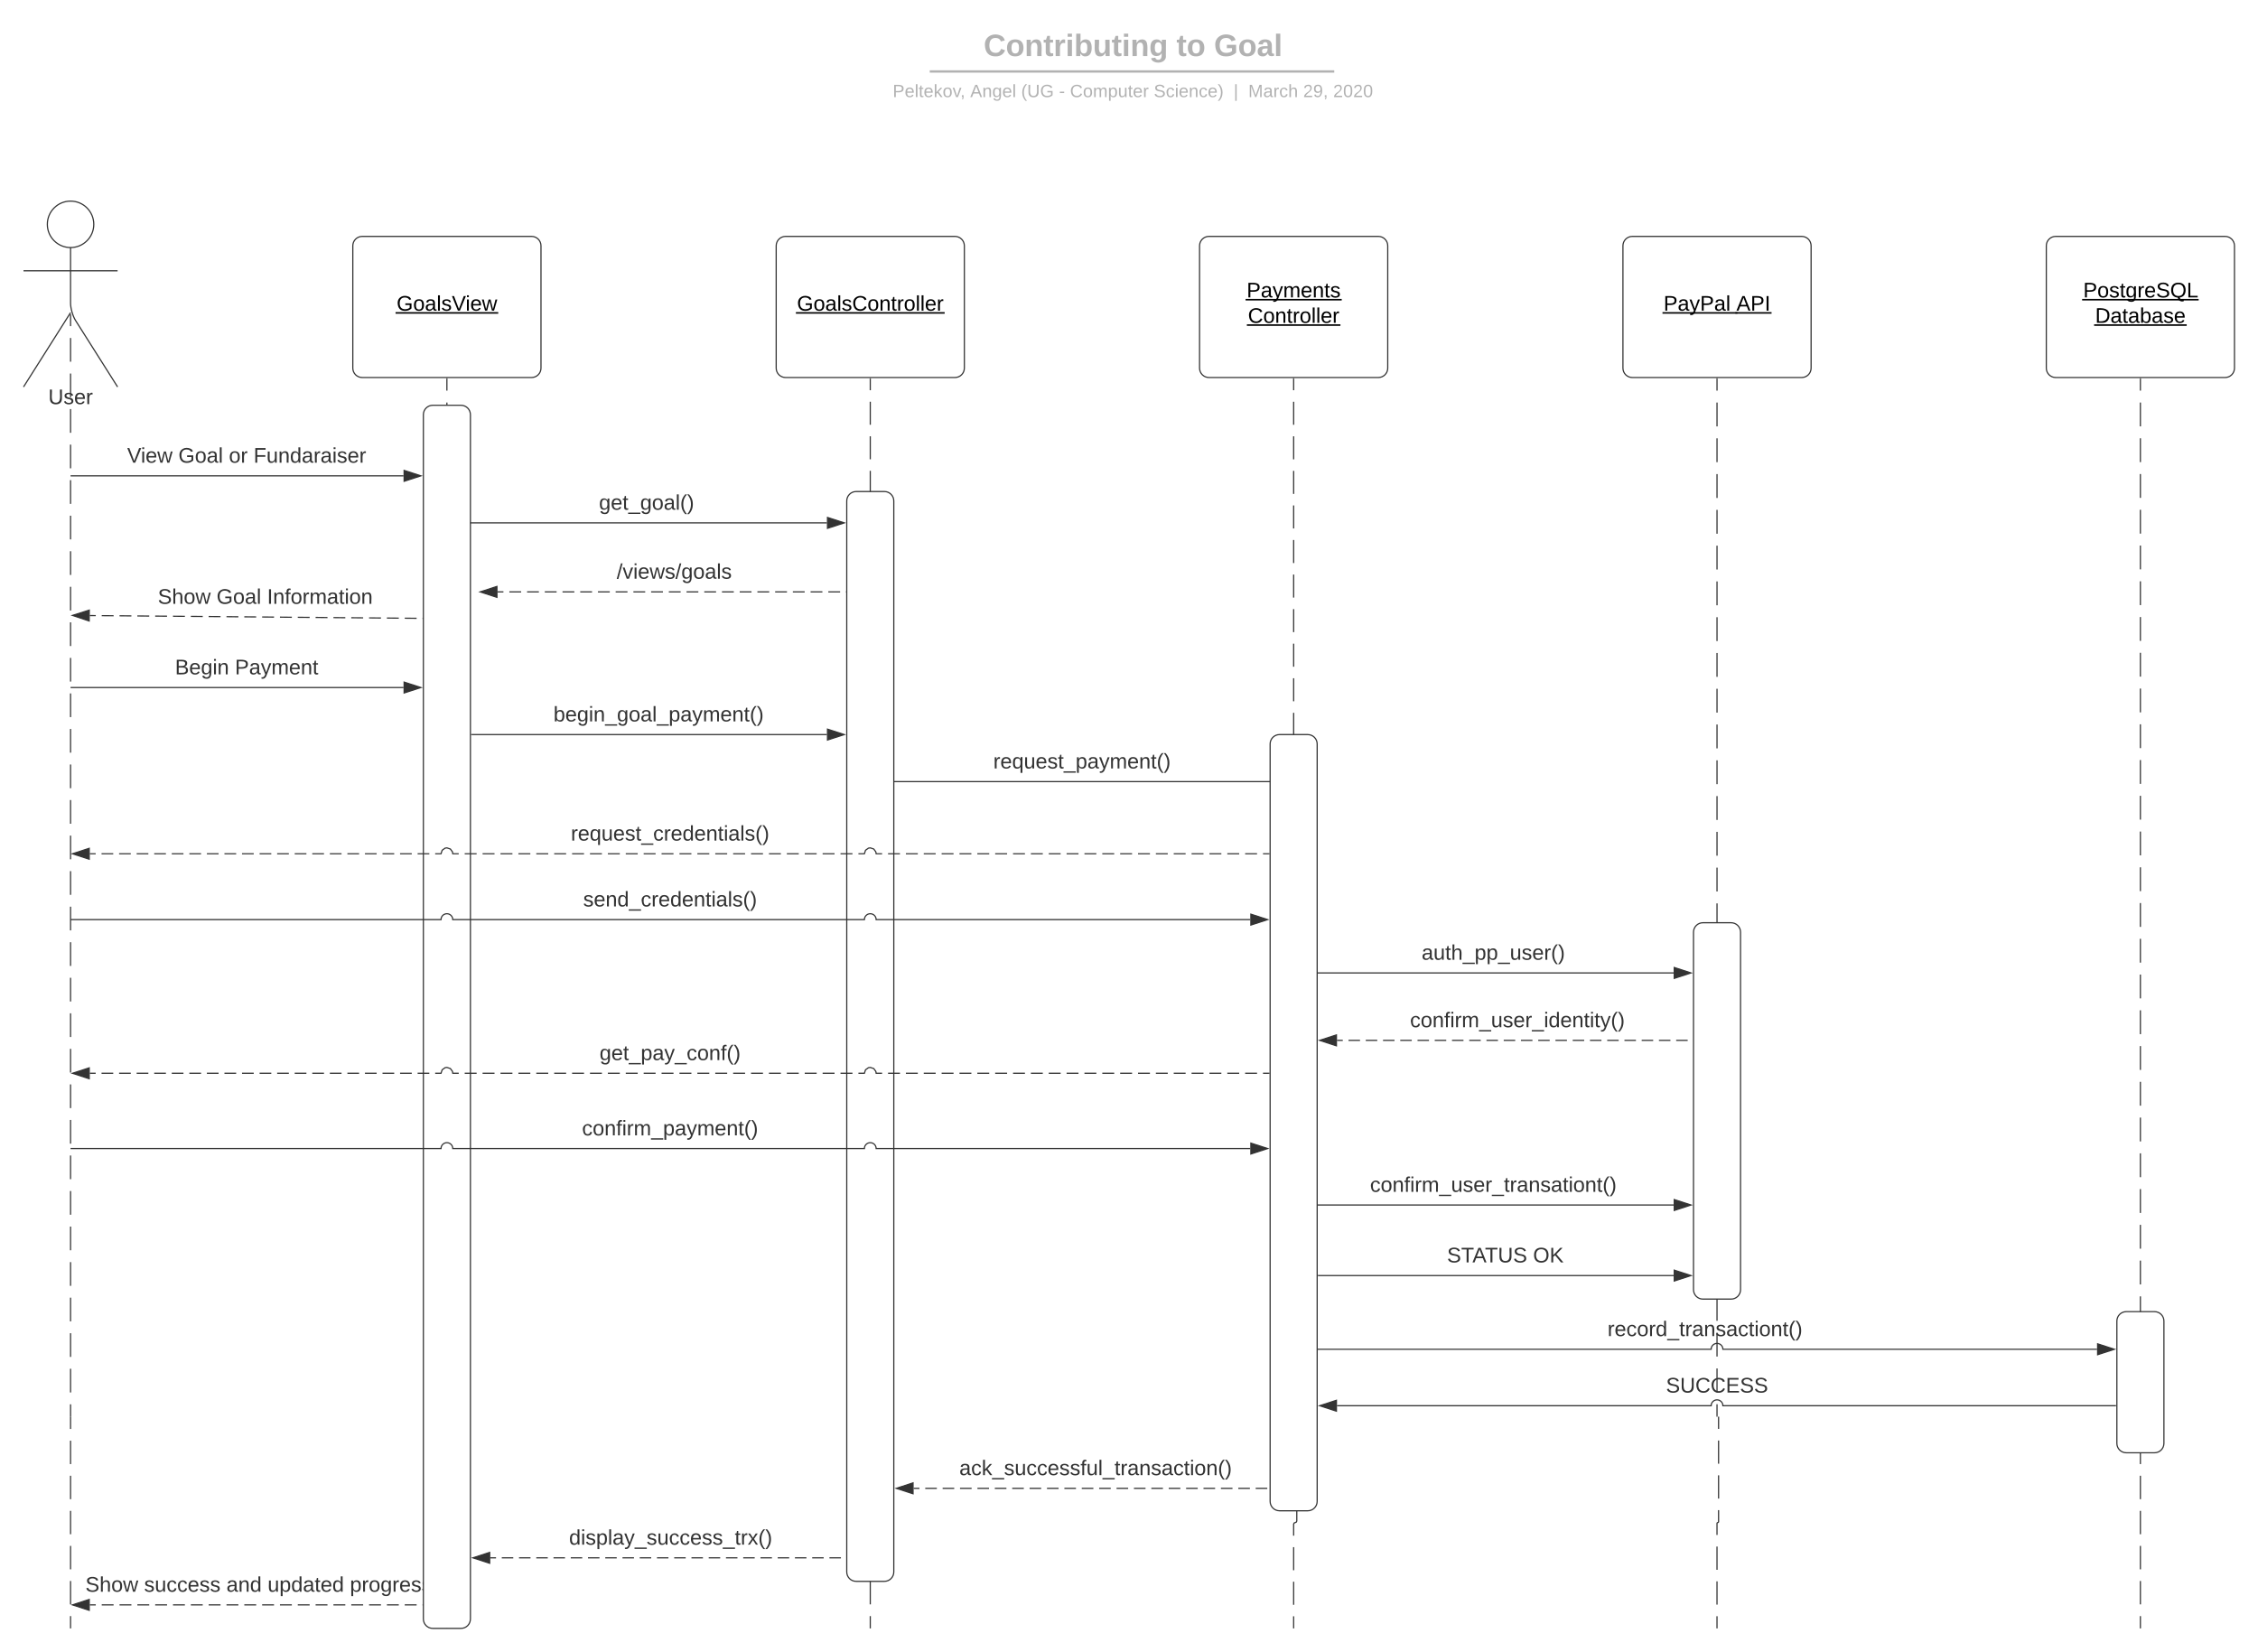 <svg xmlns="http://www.w3.org/2000/svg" xmlns:xlink="http://www.w3.org/1999/xlink" xmlns:lucid="lucid" width="1920" height="1404.6"><g transform="translate(80 -49)" lucid:page-tab-id="0_0"><path d="M-1600 0h4960v2560h-4960z" fill="#fff"/><path d="M611.6 77c0-4.42 3.6-8 8-8h520.8c4.4 0 8 3.58 8 8v26.15c0 4.4-3.6 8-8 8H619.6c-4.4 0-8-3.6-8-8z" stroke="#000" stroke-opacity="0" stroke-width="2" fill="#fff" fill-opacity="0"/><use xlink:href="#a" transform="matrix(1,0,0,1,615.609,73) translate(140.778 23.658)"/><use xlink:href="#b" transform="matrix(1,0,0,1,615.609,73) translate(304.74 23.658)"/><use xlink:href="#c" transform="matrix(1,0,0,1,615.609,73) translate(336.643 23.658)"/><path d="M711.57 109.77h341.96M711.6 109.77h-1.03M1053.5 109.77h1.03" stroke="#b2b2b2" stroke-width="2" fill="none"/><path d="M589.5 119.15c0-4.42 3.6-8 8-8h565c4.4 0 8 3.58 8 8v15.25c0 4.4-3.6 8-8 8h-565c-4.4 0-8-3.6-8-8z" stroke="#000" stroke-opacity="0" stroke-width="2" fill="#fff" fill-opacity="0"/><use xlink:href="#d" transform="matrix(1,0,0,1,593.514,115.147) translate(85.562 16.417)"/><use xlink:href="#e" transform="matrix(1,0,0,1,593.514,115.147) translate(151.506 16.417)"/><use xlink:href="#f" transform="matrix(1,0,0,1,593.514,115.147) translate(194.803 16.417)"/><use xlink:href="#g" transform="matrix(1,0,0,1,593.514,115.147) translate(227.01 16.417)"/><use xlink:href="#h" transform="matrix(1,0,0,1,593.514,115.147) translate(236.315 16.417)"/><use xlink:href="#i" transform="matrix(1,0,0,1,593.514,115.147) translate(307.571 16.417)"/><use xlink:href="#j" transform="matrix(1,0,0,1,593.514,115.147) translate(375.469 16.417)"/><use xlink:href="#k" transform="matrix(1,0,0,1,593.514,115.147) translate(387.919 16.417)"/><use xlink:href="#l" transform="matrix(1,0,0,1,593.514,115.147) translate(434.572 16.417)"/><use xlink:href="#m" transform="matrix(1,0,0,1,593.514,115.147) translate(460.066 16.417)"/><path d="M-.25 239.75c0 10.9-8.84 19.75-19.75 19.75-10.9 0-19.75-8.84-19.75-19.75 0-10.9 8.84-19.75 19.75-19.75 10.9 0 19.75 8.84 19.75 19.75z" stroke="#333" fill="#fff"/><path d="M-20 259.5v47.3c0 4.42 1.92 11.03 4.28 14.76L20 378m-40-63.2L-60 378m0-98.75h80" stroke="#333" fill="none"/><path d="M-60 228c0-4.42 3.58-8 8-8h64c4.42 0 8 3.58 8 8v164c0 4.42-3.58 8-8 8h-64c-4.42 0-8-3.58-8-8z" fill="none"/><use xlink:href="#n" transform="matrix(1,0,0,1,-140,378) translate(101.05 14.6)"/><path d="M220 258c0-4.42 3.58-8 8-8h144c4.42 0 8 3.58 8 8v104c0 4.42-3.58 8-8 8H228c-4.42 0-8-3.58-8-8z" stroke="#333" fill="#fff"/><use xlink:href="#o" transform="matrix(1,0,0,1,220,250) translate(37.255 63.15)"/><path d="M940 258c0-4.42 3.58-8 8-8h144c4.42 0 8 3.58 8 8v104c0 4.42-3.58 8-8 8H948c-4.42 0-8-3.58-8-8z" stroke="#333" fill="#fff"/><use xlink:href="#p" transform="matrix(1,0,0,1,940,250) translate(40.03 51.9)"/><use xlink:href="#q" transform="matrix(1,0,0,1,940,250) translate(41.13 73.5)"/><path d="M1300 258c0-4.42 3.58-8 8-8h144c4.42 0 8 3.58 8 8v104c0 4.42-3.58 8-8 8h-144c-4.42 0-8-3.58-8-8z" stroke="#333" fill="#fff"/><use xlink:href="#r" transform="matrix(1,0,0,1,1300,250) translate(34.53 63.15)"/><use xlink:href="#s" transform="matrix(1,0,0,1,1300,250) translate(96.48 63.15)"/><path d="M1660 258c0-4.42 3.58-8 8-8h144c4.42 0 8 3.58 8 8v104c0 4.42-3.58 8-8 8h-144c-4.42 0-8-3.58-8-8z" stroke="#333" fill="#fff"/><use xlink:href="#t" transform="matrix(1,0,0,1,1660,250) translate(31.355 51.9)"/><use xlink:href="#u" transform="matrix(1,0,0,1,1660,250) translate(41.53 73.5)"/><path d="M-20 316.23v10.08m0 10.08v20.15m0 10.07v20.15m0 10.07v20.15m0 10.08v20.14m0 10.07v20.15m0 10.07v20.14m0 10.07v20.16m0 10.07v20.15m0 10.07v20.15m0 10.08v20.14m0 10.08v20.14m0 10.08v20.15m0 10.07v20.15m0 10.06v20.15m0 10.08v20.15m0 10.07v20.15m0 10.08v20.14m0 10.08v20.15m0 10.07v20.15m0 10.07v20.14m0 10.07v20.16m0 10.07v20.15m0 10.08v20.14m0 10.08v20.14m0 10.08v20.15m0 10.07v20.15m0 10.07v20.15m0 10.06v20.15m0 10.08v20.15m0 10.08v20.15m0 10.08v10.07M-20 1253.1v.5M300 371v10.14m0 10.14v20.28m0 10.14v20.27m0 10.14v20.3m0 10.13v20.28m0 10.15v20.28m0 10.13v20.28m0 10.14v20.28m0 10.14v20.28m0 10.14v20.28m0 10.13v20.28m0 10.15v20.28m0 10.14v20.28m0 10.14v20.26m0 10.14v20.28m0 10.14v20.28m0 10.14v20.28m0 10.14v20.27m0 10.14v20.28m0 10.14v20.27m0 10.14v20.3m0 10.12v20.28m0 10.14v20.28m0 10.14v20.28m0 10.14v20.28m0 10.13v20.27m0 10.14v20.3m0 10.13v20.28m0 10.15v20.27m0 10.14v10.14" stroke="#333" fill="none"/><path d="M300.5 371h-1v-.5h1z" fill="#333"/><path d="M300 1253.1v.5M1020 371v9.8m0 9.8v19.58m0 9.8v19.6m0 9.78v19.6m0 9.8v19.58m0 9.8v19.6m0 9.78v19.6m0 9.8v19.58m0 9.8v19.6m0 9.8v19.58m0 9.8v19.58m0 9.8v19.6m0 9.8v19.58m0 9.8v19.58m0 9.8v19.6m0 9.8v19.58m0 9.8v19.58m0 9.8v19.6m0 9.8v19.58m0 9.8v19.58m0 9.8v19.6m0 9.8v19.58m0 9.8v19.58m0 9.8v19.6m0 9.8v19.58m0 9.8v19.58m0 9.8v19.6m0 9.8v19.58m0 9.8v19.58m0 9.8v19.6m0 9.8v9.78" stroke="#333" fill="none"/><path d="M1020.5 371h-1v-.5h1z" fill="#333"/><path d="M1020 1252.6v.5M1380 371v10.14m0 10.14v20.28m0 10.14v20.27m0 10.14v20.3m0 10.13v20.28m0 10.15v20.28m0 10.13v20.28m0 10.14v20.28m0 10.14v20.28m0 10.14v20.28m0 10.13v20.28m0 10.15v20.28m0 10.14v20.28m0 10.14v20.26m0 10.14v20.28m0 10.14v20.28m0 10.14v20.28m0 10.14v20.27m0 10.14v20.28m0 10.14v20.27m0 10.14v20.3m0 10.12v20.28m0 10.14v20.28m0 10.14v20.28m0 10.14v20.28m0 10.13v20.27m0 10.14v20.3m0 10.13v20.28m0 10.15v20.27m0 10.14v10.14" stroke="#333" fill="none"/><path d="M1380.5 371h-1v-.5h1z" fill="#333"/><path d="M1380 1253.1v.5M1740 371v10.13m0 10.14v20.26m0 10.14v20.26m0 10.14v20.26m0 10.14v20.26m0 10.14v20.26m0 10.14v20.26m0 10.14v20.26m0 10.14v20.26m0 10.14v20.26m0 10.14v20.26m0 10.14v20.26m0 10.14v20.26m0 10.14v20.26m0 10.14v20.26m0 10.14v20.26m0 10.14v20.26m0 10.14v20.26m0 10.14v20.27m0 10.13v20.27m0 10.13v20.27m0 10.13v20.27m0 10.13v20.27m0 10.13v20.27m0 10.13v20.27m0 10.13v20.27m0 10.13v20.27m0 10.13v20.27m0 10.13v20.27m0 10.13v10.13" stroke="#333" fill="none"/><path d="M1740.5 371h-1v-.5h1z" fill="#333"/><path d="M1740 1252.6v.5M-19.5 453.6h282.62M-19.5 453.6h-.5" stroke="#333" fill="none"/><path d="M277.88 453.6l-14.26 4.64v-9.27z" stroke="#333" fill="#333"/><use xlink:href="#v" transform="matrix(1,0,0,1,28.125,428.001) translate(0.005 14.4)"/><use xlink:href="#w" transform="matrix(1,0,0,1,28.125,428.001) translate(43.555 14.4)"/><use xlink:href="#x" transform="matrix(1,0,0,1,28.125,428.001) translate(86.505 14.4)"/><use xlink:href="#y" transform="matrix(1,0,0,1,28.125,428.001) translate(107.455 14.4)"/><path d="M580 258c0-4.42 3.58-8 8-8h144c4.42 0 8 3.58 8 8v104c0 4.42-3.58 8-8 8H588c-4.42 0-8-3.58-8-8z" stroke="#333" fill="#fff"/><use xlink:href="#z" transform="matrix(1,0,0,1,580,250) translate(17.655 63.15)"/><path d="M300.5 493.6h322.62M300.5 493.6h-.5" stroke="#333" fill="none"/><path d="M637.88 493.6l-14.26 4.64v-9.27z" stroke="#333" fill="#333"/><use xlink:href="#A" transform="matrix(1,0,0,1,429.325,468.003) translate(0.005 14.4)"/><path d="M660 371v9.8m0 9.78v19.58m0 9.8v19.57m0 9.8v19.57m0 9.8v19.57m0 9.8v19.57m0 9.8V557m0 9.8v19.58m0 9.8v19.57m0 9.8v19.57m0 9.8v19.57m0 9.78v19.58m0 9.8v19.57m0 9.8v19.57m0 9.8v19.57m0 9.8v19.58m0 9.78v19.58m0 9.8v19.58m0 9.8v19.57m0 9.8v19.57m0 9.8v19.57m0 9.78v19.58m0 9.8v19.57m0 9.8v19.57m0 9.8v19.57m0 9.8v19.57m0 9.8v19.57m0 9.8v19.58m0 9.8v19.57m0 9.8v19.57m0 9.8v9.78" stroke="#333" fill="none"/><path d="M660.5 371h-1v-.5h1z" fill="#333"/><path d="M660 1252.1v.5M343.05 552.27h5.02m5.03 0h10.04m5.03 0h10.04m5.03 0h10.05m5.02 0h10.05m5.02 0h10.05m5.02 0h10.05m5 0h10.06m5.02 0h10.05m5.02 0h10.04m5.02 0h10.04m5.03 0h10.03m5.03 0h10.04m5.02 0h10.05m5.02 0h10.04m5.02 0h10.05m5.03 0h10.05m5.02 0h10.05m5.02 0h10.05m5.02 0h10.04m5.03 0h10.05m5.03 0h5.02" stroke="#333" fill="none"/><path d="M328.28 552.27l14.27-4.64v9.27z" stroke="#333" fill="#333"/><path d="M659.5 552.27h.5" stroke="#333" fill="none"/><use xlink:href="#B" transform="matrix(1,0,0,1,444.408,526.669) translate(0.005 14.4)"/><path d="M-3.62 572.4l5.06.05m5.05.04l10.1.07m5.04.04l10.1.1m5.06.04l10.1.1m5.05.03l10.1.08m5.06.04l10.1.08m5.07.04l10.1.08m5.05.05l10.1.08m5.06.04l10.1.1m5.05.03l10.1.08m5.06.05l10.1.08m5.05.05l10.1.1m5.05.03l10.1.08m5.06.04l10.1.1m5.05.03l10.12.1m5.05.03l10.1.08m5.05.04l10.1.1m5.06.03l10.1.1m5.06.04l10.1.08m5.05.04l10.1.1m5.05.03l5.05.03" stroke="#333" fill="none"/><path d="M-18.38 572.28l14.3-4.52-.08 9.27z" stroke="#333" fill="#333"/><path d="M299.5 574.93h.5" stroke="#333" fill="none"/><use xlink:href="#C" transform="matrix(1,0,0,1,54.181,548.025) translate(0.005 14.4)"/><use xlink:href="#w" transform="matrix(1,0,0,1,54.181,548.025) translate(49.955 14.4)"/><use xlink:href="#D" transform="matrix(1,0,0,1,54.181,548.025) translate(92.905 14.4)"/><path d="M-19.5 633.6h282.62M-19.5 633.6h-.5" stroke="#333" fill="none"/><path d="M277.88 633.6l-14.26 4.64v-9.27z" stroke="#333" fill="#333"/><use xlink:href="#E" transform="matrix(1,0,0,1,68.8,608.001) translate(0.005 14.4)"/><use xlink:href="#F" transform="matrix(1,0,0,1,68.8,608.001) translate(50.955 14.4)"/><path d="M321 673.6h302.12" stroke="#333" fill="none"/><path d="M321 674.1h-.5v-1h.5z" fill="#333"/><path d="M637.88 673.6l-14.26 4.64v-9.27z" stroke="#333" fill="#333"/><use xlink:href="#G" transform="matrix(1,0,0,1,390.625,648.001) translate(0.005 14.4)"/><path d="M660.5 713.6h343.12M660.5 713.6h-.5" stroke="#333" fill="none"/><path d="M1018.38 713.6l-14.26 4.64v-9.27z" stroke="#333" fill="#333"/><use xlink:href="#H" transform="matrix(1,0,0,1,764.6,688.001) translate(0.005 14.4)"/><path d="M1020.5 876.27h322.62M1020.5 876.27h-.5" stroke="#333" fill="none"/><path d="M1357.88 876.27l-14.26 4.63v-9.27z" stroke="#333" fill="#333"/><use xlink:href="#I" transform="matrix(1,0,0,1,1128.826,850.669) translate(0.005 14.4)"/><path d="M1020.5 1196.27H1375c0-2.76 2.24-5 5-5s5 2.24 5 5h318.12M1020.5 1196.27h-.5" stroke="#333" fill="none"/><path d="M1717.88 1196.27l-14.26 4.63v-9.27z" stroke="#333" fill="#333"/><use xlink:href="#J" transform="matrix(1,0,0,1,1286.901,1170.669) translate(0.005 14.4)"/><path d="M1056.88 933.6h4.9m4.88 0h9.78m4.88 0h9.78m4.9 0h9.77m4.88 0h9.78m4.9 0h9.76m4.88 0h9.78m4.9 0h9.76m4.9 0h9.77m4.88 0h9.77m4.9 0h9.77m4.88 0h9.78m4.9 0h9.76m4.9 0h9.77m4.9 0h9.77m4.9 0h9.77m4.9 0h9.76m4.9 0h9.77m4.88 0h9.78m4.9 0h9.77m4.88 0h9.78m4.9 0h9.76m4.9 0h4.88" stroke="#333" fill="none"/><path d="M1042.12 933.6l14.26-4.63v9.27z" stroke="#333" fill="#333"/><path d="M1379.5 933.6h.5" stroke="#333" fill="none"/><use xlink:href="#K" transform="matrix(1,0,0,1,1118.95,908.003) translate(0.005 14.4)"/><path d="M1020.5 1073.6h322.62M1020.5 1073.6h-.5" stroke="#333" fill="none"/><path d="M1357.88 1073.6l-14.26 4.64v-9.27z" stroke="#333" fill="#333"/><use xlink:href="#L" transform="matrix(1,0,0,1,1084.953,1048.002) translate(0.005 14.4)"/><path d="M1041 1133.6h302.12" stroke="#333" fill="none"/><path d="M1041 1134.1h-.5v-1h.5z" fill="#333"/><path d="M1357.88 1133.6l-14.26 4.64v-9.27z" stroke="#333" fill="#333"/><use xlink:href="#M" transform="matrix(1,0,0,1,1150.425,1108.003) translate(0.005 14.4)"/><use xlink:href="#N" transform="matrix(1,0,0,1,1150.425,1108.003) translate(73.155 14.4)"/><path d="M-20 1254.1v9.95m0 9.94v19.88m0 9.94v19.9m0 9.94v19.9m0 9.93v19.88m0 9.94v19.9m0 9.94v9.94M-20 1254.12v-.52M-20 1433.1v.5M300 1254.1v9.95m0 9.94v19.88m0 9.94v19.9m0 9.94v19.9m0 9.93v19.88m0 9.94v19.9m0 9.94v9.94M300 1254.12v-.52M300 1433.1v.5M660 1254.1v9.95m0 9.94v19.88m0 9.94v19.9m0 9.94v19.9m0 9.93v19.88m0 9.94v19.9m0 9.94v9.94M660 1254.12v-.52M660 1433.1v.5M1022.67 1254.1v9.8m0 9.8v19.6m0 9.78v19.6m0 9.8v9.8l-.4.93-.94.4-.94.4-.4.94v9.8m0 9.8v19.58m0 9.8v19.6m0 9.8v9.78M1022.67 1254.12v-.52M1020 1433.1v.5M1740 1254.1v9.95m0 9.94v19.88m0 9.94v19.9m0 9.94v19.9m0 9.93v19.88m0 9.94v19.9m0 9.94v9.94M1740 1254.12v-.52M1740 1433.1v.5M1381.32 1254.1v9.87m0 9.87v19.75m0 9.86v19.74m0 9.87v9.87l-.2.47-.46.2-.47.2-.2.46v9.88m0 9.87v19.75m0 9.87v19.74m0 9.87v9.87M1381.32 1254.12v-.52M1380 1433.1v.5M696.88 1314.5h4.93m4.94 0h9.86m4.93 0h9.85m4.93 0h9.87m4.93 0h9.85m4.93 0h9.86m4.93 0h9.86m4.92 0h9.86m4.94 0h9.86m4.93 0h9.85m4.93 0h9.87m4.93 0h9.85m4.93 0h9.86m4.93 0h9.85m4.93 0h9.86m4.94 0h9.86m4.92 0h9.86m4.93 0h9.87m4.93 0h9.85m4.93 0h9.86m4.93 0h9.85m4.93 0h9.86m4.94 0h4.93" stroke="#333" fill="none"/><path d="M682.12 1314.5l14.26-4.64v9.27z" stroke="#333" fill="#333"/><path d="M1022.15 1314.5h.52" stroke="#333" fill="none"/><use xlink:href="#O" transform="matrix(1,0,0,1,735.708,1288.892) translate(0.005 14.4)"/><path d="M336.88 1373.6h4.9m4.88 0h9.78m4.88 0h9.78m4.9 0h9.77m4.88 0h9.78m4.9 0h9.76m4.88 0h9.78m4.9 0h9.76m4.9 0h9.77m4.88 0h9.77m4.9 0h9.77m4.88 0h9.78m4.9 0h9.76m4.9 0h9.77m4.9 0h9.77m4.9 0h9.77m4.9 0h9.76m4.9 0h9.77m4.88 0h9.78m4.9 0h9.77m4.88 0h9.78m4.9 0h9.76m4.9 0h4.88" stroke="#333" fill="none"/><path d="M322.12 1373.6l14.26-4.63v9.27z" stroke="#333" fill="#333"/><path d="M659.5 1373.6h.5" stroke="#333" fill="none"/><use xlink:href="#P" transform="matrix(1,0,0,1,403.875,1348.003) translate(0.005 14.4)"/><path d="M-3.62 1413.6h5.06m5.05 0h10.1m5.04 0h10.1m5.06 0h10.1m5.06 0h10.1m5.05 0h10.1m5.07 0h10.1m5.05 0h10.1m5.06 0h10.1m5.05 0h10.1m5.06 0H153m5.05 0h10.1m5.05 0h10.1m5.06 0h10.1m5.05 0h10.12m5.05 0h10.1m5.05 0h10.1m5.06 0h10.1m5.06 0h10.1m5.05 0h10.1m5.05 0h5.05" stroke="#333" fill="none"/><path d="M-18.38 1413.6l14.26-4.63v9.27z" stroke="#333" fill="#333"/><path d="M299.5 1413.6h.5" stroke="#333" fill="none"/><use xlink:href="#C" transform="matrix(1,0,0,1,-7.425,1388.003) translate(0.005 14.4)"/><use xlink:href="#Q" transform="matrix(1,0,0,1,-7.425,1388.003) translate(49.955 14.4)"/><use xlink:href="#R" transform="matrix(1,0,0,1,-7.425,1388.003) translate(119.955 14.4)"/><use xlink:href="#S" transform="matrix(1,0,0,1,-7.425,1388.003) translate(154.955 14.4)"/><use xlink:href="#T" transform="matrix(1,0,0,1,-7.425,1388.003) translate(224.955 14.4)"/><path d="M280 401.6c0-4.42 3.58-8 8-8h24c4.42 0 8 3.58 8 8v1024c0 4.42-3.58 8-8 8h-24c-4.42 0-8-3.58-8-8zM640 474.94c0-4.42 3.58-8 8-8h24c4.42 0 8 3.58 8 8v910.66c0 4.42-3.58 8-8 8h-24c-4.42 0-8-3.58-8-8zM1000 681.6c0-4.42 3.58-8 8-8h24c4.42 0 8 3.58 8 8v644c0 4.42-3.58 8-8 8h-24c-4.42 0-8-3.58-8-8zM1360 841.6c0-4.42 3.58-8 8-8h24c4.42 0 8 3.58 8 8v304c0 4.42-3.58 8-8 8h-24c-4.42 0-8-3.58-8-8zM1720 1172.27c0-4.42 3.58-8 8-8h24c4.42 0 8 3.58 8 8v104c0 4.42-3.58 8-8 8h-24c-4.42 0-8-3.58-8-8z" stroke="#333" fill="#fff"/><path d="M1719 1244.27h-334c0-2.76-2.24-5-5-5s-5 2.24-5 5h-318.12" stroke="#333" fill="none"/><path d="M1719.5 1244.77h-.5v-1h.5z" fill="#333"/><path d="M1042.12 1244.27l14.26-4.64v9.27z" stroke="#333" fill="#333"/><g><use xlink:href="#U" transform="matrix(1,0,0,1,1336.575,1218.669) translate(0.005 14.4)"/></g><path d="M-19.5 1025.6H295c0-2.76 2.24-5 5-5s5 2.24 5 5h350c0-2.76 2.24-5 5-5s5 2.24 5 5h318.12M-19.5 1025.6h-.5" stroke="#333" fill="none"/><path d="M997.88 1025.6l-14.26 4.64v-9.27z" stroke="#333" fill="#333"/><g><use xlink:href="#V" transform="matrix(1,0,0,1,414.9,1000.001) translate(0.005 14.4)"/></g><path d="M-3.62 961.6h4.98m4.98 0h9.95m4.97 0h9.95m4.98 0h9.95m4.98 0h9.95m4.98 0H76m5 0h9.95m4.97 0h9.96m4.97 0h9.96m4.98 0h9.96m4.98 0h9.95m4.98 0h9.95m4.98 0h9.95m4.98 0h9.96m4.98 0h9.95m4.97 0h9.95m4.98 0h9.95m4.98 0h9.95m4.98 0h9.96m4.97 0h9.95m4.97 0H295l.96-2.95 2.46-1.8 1.58-.25 2.95.97 1.8 2.45.25 1.58h5.07m5.07 0h10.15m5.06 0h10.15m5.08 0h10.14m5.08 0h10.14m5.07 0h10.16m5.07 0h10.15m5.07 0h10.14m5.07 0h10.14m5.08 0h10.15m5.07 0h10.15m5.07 0h10.14m5.08 0h10.14m5.07 0h10.15m5.07 0h10.15m5.07 0h10.13m5.08 0h10.15m5.07 0h10.15m5.07 0H584m5.06 0h10.14m5.08 0h10.14m5.07 0h10.14m5.07 0h10.16m5.07 0H655l.96-2.95 2.46-1.8 1.58-.25 2.95.97 1.8 2.45.25 1.58h5.06m5.06 0h10.12m5.06 0h10.12m5.06 0h10.13m5.07 0h10.12m5.05 0h10.12m5.06 0h10.12m5.06 0h10.13m5.06 0h10.12m5.06 0h10.12m5.06 0h10.12m5.06 0h10.12m5.06 0h10.12m5.06 0h10.12m5.06 0h10.13m5.07 0h10.12m5.05 0h10.12m5.06 0h10.12m5.06 0h10.13m5.06 0h10.12m5.06 0h10.12m5.06 0h10.12m5.06 0H999" stroke="#333" fill="none"/><path d="M-18.38 961.6l14.26-4.63v9.27z" stroke="#333" fill="#333"/><path d="M999.5 962.1h-.5v-1h.5z" fill="#333"/><g><use xlink:href="#W" transform="matrix(1,0,0,1,429.8,936.002) translate(0.005 14.4)"/></g><path d="M-19.5 830.93H295c0-2.76 2.24-5 5-5s5 2.24 5 5h350c0-2.76 2.24-5 5-5s5 2.24 5 5h318.12M-19.5 830.93h-.5" stroke="#333" fill="none"/><path d="M997.88 830.93l-14.26 4.64v-9.27z" stroke="#333" fill="#333"/><g><use xlink:href="#X" transform="matrix(1,0,0,1,415.875,805.334) translate(0.005 14.4)"/></g><path d="M-3.62 774.94h4.98m4.98 0h9.95m4.97 0h9.95m4.98 0h9.95m4.98 0h9.95m4.98 0H76m5 0h9.95m4.97 0h9.96m4.97 0h9.96m4.98 0h9.96m4.98 0h9.95m4.98 0h9.95m4.98 0h9.95m4.98 0h9.96m4.98 0h9.95m4.97 0h9.95m4.98 0h9.95m4.98 0h9.95m4.98 0h9.96m4.97 0h9.95m4.97 0H295l.96-2.96 2.46-1.8 1.58-.24 2.95.96 1.8 2.45.25 1.6h5.07m5.07 0h10.15m5.06 0h10.15m5.08 0h10.14m5.08 0h10.14m5.07 0h10.16m5.07 0h10.15m5.07 0h10.14m5.07 0h10.14m5.08 0h10.15m5.07 0h10.15m5.07 0h10.14m5.08 0h10.14m5.07 0h10.15m5.07 0h10.15m5.07 0h10.13m5.08 0h10.15m5.07 0h10.15m5.07 0H584m5.06 0h10.14m5.08 0h10.14m5.07 0h10.14m5.07 0h10.16m5.07 0H655l.96-2.97 2.46-1.8 1.58-.24 2.95.96 1.8 2.45.25 1.6h5.06m5.06 0h10.12m5.06 0h10.12m5.06 0h10.13m5.07 0h10.12m5.05 0h10.12m5.06 0h10.12m5.06 0h10.13m5.06 0h10.12m5.06 0h10.12m5.06 0h10.12m5.06 0h10.12m5.06 0h10.12m5.06 0h10.12m5.06 0h10.13m5.07 0h10.12m5.05 0h10.12m5.06 0h10.12m5.06 0h10.13m5.06 0h10.12m5.06 0h10.12m5.06 0h10.12m5.06 0H999" stroke="#333" fill="none"/><path d="M-18.38 774.94l14.26-4.64v9.27z" stroke="#333" fill="#333"/><path d="M999.5 775.44h-.5v-1h.5z" fill="#333"/><g><use xlink:href="#Y" transform="matrix(1,0,0,1,405.4,749.335) translate(0.005 14.4)"/></g><defs><path fill="#b2b2b2" d="M67-125c0 53 21 87 73 88 37 1 54-22 65-47l45 17C233-25 199 4 140 4 58 4 20-42 15-125 8-235 124-281 211-232c18 10 29 29 36 50l-46 12c-8-25-30-41-62-41-52 0-71 34-72 86" id="Z"/><path fill="#b2b2b2" d="M110-194c64 0 96 36 96 99 0 64-35 99-97 99-61 0-95-36-95-99 0-62 34-99 96-99zm-1 164c35 0 45-28 45-65 0-40-10-65-43-65-34 0-45 26-45 65 0 36 10 65 43 65" id="aa"/><path fill="#b2b2b2" d="M135-194c87-1 58 113 63 194h-50c-7-57 23-157-34-157-59 0-34 97-39 157H25l-1-190h47c2 12-1 28 3 38 12-26 28-41 61-42" id="ab"/><path fill="#b2b2b2" d="M115-3C79 11 28 4 28-45v-112H4v-33h27l15-45h31v45h36v33H77v99c-1 23 16 31 38 25v30" id="ac"/><path fill="#b2b2b2" d="M135-150c-39-12-60 13-60 57V0H25l-1-190h47c2 13-1 29 3 40 6-28 27-53 61-41v41" id="ad"/><path fill="#b2b2b2" d="M25-224v-37h50v37H25zM25 0v-190h50V0H25" id="ae"/><path fill="#b2b2b2" d="M135-194c52 0 70 43 70 98 0 56-19 99-73 100-30 1-46-15-58-35L72 0H24l1-261h50v104c11-23 29-37 60-37zM114-30c31 0 40-27 40-66 0-37-7-63-39-63s-41 28-41 65c0 36 8 64 40 64" id="af"/><path fill="#b2b2b2" d="M85 4C-2 5 27-109 22-190h50c7 57-23 150 33 157 60-5 35-97 40-157h50l1 190h-47c-2-12 1-28-3-38-12 25-28 42-61 42" id="ag"/><path fill="#b2b2b2" d="M195-6C206 82 75 100 31 46c-4-6-6-13-8-21l49-6c3 16 16 24 34 25 40 0 42-37 40-79-11 22-30 35-61 35-53 0-70-43-70-97 0-56 18-96 73-97 30 0 46 14 59 34l2-30h47zm-90-29c32 0 41-27 41-63 0-35-9-62-40-62-32 0-39 29-40 63 0 36 9 62 39 62" id="ah"/><g id="a"><use transform="matrix(0.073,0,0,0.073,0,0)" xlink:href="#Z"/><use transform="matrix(0.073,0,0,0.073,18.865,0)" xlink:href="#aa"/><use transform="matrix(0.073,0,0,0.073,34.817,0)" xlink:href="#ab"/><use transform="matrix(0.073,0,0,0.073,50.769,0)" xlink:href="#ac"/><use transform="matrix(0.073,0,0,0.073,59.437,0)" xlink:href="#ad"/><use transform="matrix(0.073,0,0,0.073,69.635,0)" xlink:href="#ae"/><use transform="matrix(0.073,0,0,0.073,76.919,0)" xlink:href="#af"/><use transform="matrix(0.073,0,0,0.073,92.87,0)" xlink:href="#ag"/><use transform="matrix(0.073,0,0,0.073,108.822,0)" xlink:href="#ac"/><use transform="matrix(0.073,0,0,0.073,117.49,0)" xlink:href="#ae"/><use transform="matrix(0.073,0,0,0.073,124.774,0)" xlink:href="#ab"/><use transform="matrix(0.073,0,0,0.073,140.726,0)" xlink:href="#ah"/></g><g id="b"><use transform="matrix(0.073,0,0,0.073,0,0)" xlink:href="#ac"/><use transform="matrix(0.073,0,0,0.073,8.668,0)" xlink:href="#aa"/></g><path fill="#b2b2b2" d="M67-125c0 54 23 88 75 88 28 0 53-7 68-21v-34h-60v-39h108v91C232-14 192 4 140 4 58 4 20-42 15-125 8-236 126-280 215-234c19 10 29 26 37 47l-47 15c-11-23-29-39-63-39-53 1-75 33-75 86" id="ai"/><path fill="#b2b2b2" d="M133-34C117-15 103 5 69 4 32 3 11-16 11-54c-1-60 55-63 116-61 1-26-3-47-28-47-18 1-26 9-28 27l-52-2c7-38 36-58 82-57s74 22 75 68l1 82c-1 14 12 18 25 15v27c-30 8-71 5-69-32zm-48 3c29 0 43-24 42-57-32 0-66-3-65 30 0 17 8 27 23 27" id="aj"/><path fill="#b2b2b2" d="M25 0v-261h50V0H25" id="ak"/><g id="c"><use transform="matrix(0.073,0,0,0.073,0,0)" xlink:href="#ai"/><use transform="matrix(0.073,0,0,0.073,20.395,0)" xlink:href="#aa"/><use transform="matrix(0.073,0,0,0.073,36.347,0)" xlink:href="#aj"/><use transform="matrix(0.073,0,0,0.073,50.915,0)" xlink:href="#ak"/></g><path fill="#b2b2b2" d="M30-248c87 1 191-15 191 75 0 78-77 80-158 76V0H30v-248zm33 125c57 0 124 11 124-50 0-59-68-47-124-48v98" id="al"/><path fill="#b2b2b2" d="M100-194c63 0 86 42 84 106H49c0 40 14 67 53 68 26 1 43-12 49-29l28 8c-11 28-37 45-77 45C44 4 14-33 15-96c1-61 26-98 85-98zm52 81c6-60-76-77-97-28-3 7-6 17-6 28h103" id="am"/><path fill="#b2b2b2" d="M24 0v-261h32V0H24" id="an"/><path fill="#b2b2b2" d="M59-47c-2 24 18 29 38 22v24C64 9 27 4 27-40v-127H5v-23h24l9-43h21v43h35v23H59v120" id="ao"/><path fill="#b2b2b2" d="M143 0L79-87 56-68V0H24v-261h32v163l83-92h37l-77 82L181 0h-38" id="ap"/><path fill="#b2b2b2" d="M100-194c62-1 85 37 85 99 1 63-27 99-86 99S16-35 15-95c0-66 28-99 85-99zM99-20c44 1 53-31 53-75 0-43-8-75-51-75s-53 32-53 75 10 74 51 75" id="aq"/><path fill="#b2b2b2" d="M108 0H70L1-190h34L89-25l56-165h34" id="ar"/><path fill="#b2b2b2" d="M68-38c1 34 0 65-14 84H32c9-13 17-26 17-46H33v-38h35" id="as"/><g id="d"><use transform="matrix(0.042,0,0,0.042,0,0)" xlink:href="#al"/><use transform="matrix(0.042,0,0,0.042,10.198,0)" xlink:href="#am"/><use transform="matrix(0.042,0,0,0.042,18.695,0)" xlink:href="#an"/><use transform="matrix(0.042,0,0,0.042,22.052,0)" xlink:href="#ao"/><use transform="matrix(0.042,0,0,0.042,26.301,0)" xlink:href="#am"/><use transform="matrix(0.042,0,0,0.042,34.799,0)" xlink:href="#ap"/><use transform="matrix(0.042,0,0,0.042,42.447,0)" xlink:href="#aq"/><use transform="matrix(0.042,0,0,0.042,50.945,0)" xlink:href="#ar"/><use transform="matrix(0.042,0,0,0.042,57.446,0)" xlink:href="#as"/></g><path fill="#b2b2b2" d="M205 0l-28-72H64L36 0H1l101-248h38L239 0h-34zm-38-99l-47-123c-12 45-31 82-46 123h93" id="at"/><path fill="#b2b2b2" d="M117-194c89-4 53 116 60 194h-32v-121c0-31-8-49-39-48C34-167 62-67 57 0H25l-1-190h30c1 10-1 24 2 32 11-22 29-35 61-36" id="au"/><path fill="#b2b2b2" d="M177-190C167-65 218 103 67 71c-23-6-38-20-44-43l32-5c15 47 100 32 89-28v-30C133-14 115 1 83 1 29 1 15-40 15-95c0-56 16-97 71-98 29-1 48 16 59 35 1-10 0-23 2-32h30zM94-22c36 0 50-32 50-73 0-42-14-75-50-75-39 0-46 34-46 75s6 73 46 73" id="av"/><g id="e"><use transform="matrix(0.042,0,0,0.042,0,0)" xlink:href="#at"/><use transform="matrix(0.042,0,0,0.042,10.198,0)" xlink:href="#au"/><use transform="matrix(0.042,0,0,0.042,18.695,0)" xlink:href="#av"/><use transform="matrix(0.042,0,0,0.042,27.193,0)" xlink:href="#am"/><use transform="matrix(0.042,0,0,0.042,35.691,0)" xlink:href="#an"/></g><path fill="#b2b2b2" d="M87 75C49 33 22-17 22-94c0-76 28-126 65-167h31c-38 41-64 92-64 168S80 34 118 75H87" id="aw"/><path fill="#b2b2b2" d="M232-93c-1 65-40 97-104 97C67 4 28-28 28-90v-158h33c8 89-33 224 67 224 102 0 64-133 71-224h33v155" id="ax"/><path fill="#b2b2b2" d="M143 4C61 4 22-44 18-125c-5-107 100-154 193-111 17 8 29 25 37 43l-32 9c-13-25-37-40-76-40-61 0-88 39-88 99 0 61 29 100 91 101 35 0 62-11 79-27v-45h-74v-28h105v86C228-13 192 4 143 4" id="ay"/><g id="f"><use transform="matrix(0.042,0,0,0.042,0,0)" xlink:href="#aw"/><use transform="matrix(0.042,0,0,0.042,5.056,0)" xlink:href="#ax"/><use transform="matrix(0.042,0,0,0.042,16.061,0)" xlink:href="#ay"/></g><path fill="#b2b2b2" d="M16-82v-28h88v28H16" id="az"/><use transform="matrix(0.042,0,0,0.042,0,0)" xlink:href="#az" id="g"/><path fill="#b2b2b2" d="M212-179c-10-28-35-45-73-45-59 0-87 40-87 99 0 60 29 101 89 101 43 0 62-24 78-52l27 14C228-24 195 4 139 4 59 4 22-46 18-125c-6-104 99-153 187-111 19 9 31 26 39 46" id="aA"/><path fill="#b2b2b2" d="M210-169c-67 3-38 105-44 169h-31v-121c0-29-5-50-35-48C34-165 62-65 56 0H25l-1-190h30c1 10-1 24 2 32 10-44 99-50 107 0 11-21 27-35 58-36 85-2 47 119 55 194h-31v-121c0-29-5-49-35-48" id="aB"/><path fill="#b2b2b2" d="M115-194c55 1 70 41 70 98S169 2 115 4C84 4 66-9 55-30l1 105H24l-1-265h31l2 30c10-21 28-34 59-34zm-8 174c40 0 45-34 45-75s-6-73-45-74c-42 0-51 32-51 76 0 43 10 73 51 73" id="aC"/><path fill="#b2b2b2" d="M84 4C-5 8 30-112 23-190h32v120c0 31 7 50 39 49 72-2 45-101 50-169h31l1 190h-30c-1-10 1-25-2-33-11 22-28 36-60 37" id="aD"/><path fill="#b2b2b2" d="M114-163C36-179 61-72 57 0H25l-1-190h30c1 12-1 29 2 39 6-27 23-49 58-41v29" id="aE"/><g id="h"><use transform="matrix(0.042,0,0,0.042,0,0)" xlink:href="#aA"/><use transform="matrix(0.042,0,0,0.042,11.005,0)" xlink:href="#aq"/><use transform="matrix(0.042,0,0,0.042,19.503,0)" xlink:href="#aB"/><use transform="matrix(0.042,0,0,0.042,32.207,0)" xlink:href="#aC"/><use transform="matrix(0.042,0,0,0.042,40.705,0)" xlink:href="#aD"/><use transform="matrix(0.042,0,0,0.042,49.203,0)" xlink:href="#ao"/><use transform="matrix(0.042,0,0,0.042,53.452,0)" xlink:href="#am"/><use transform="matrix(0.042,0,0,0.042,61.95,0)" xlink:href="#aE"/></g><path fill="#b2b2b2" d="M185-189c-5-48-123-54-124 2 14 75 158 14 163 119 3 78-121 87-175 55-17-10-28-26-33-46l33-7c5 56 141 63 141-1 0-78-155-14-162-118-5-82 145-84 179-34 5 7 8 16 11 25" id="aF"/><path fill="#b2b2b2" d="M96-169c-40 0-48 33-48 73s9 75 48 75c24 0 41-14 43-38l32 2c-6 37-31 61-74 61-59 0-76-41-82-99-10-93 101-131 147-64 4 7 5 14 7 22l-32 3c-4-21-16-35-41-35" id="aG"/><path fill="#b2b2b2" d="M24-231v-30h32v30H24zM24 0v-190h32V0H24" id="aH"/><path fill="#b2b2b2" d="M33-261c38 41 65 92 65 168S71 34 33 75H2C39 34 66-17 66-93S39-220 2-261h31" id="aI"/><g id="i"><use transform="matrix(0.042,0,0,0.042,0,0)" xlink:href="#aF"/><use transform="matrix(0.042,0,0,0.042,10.198,0)" xlink:href="#aG"/><use transform="matrix(0.042,0,0,0.042,17.846,0)" xlink:href="#aH"/><use transform="matrix(0.042,0,0,0.042,21.202,0)" xlink:href="#am"/><use transform="matrix(0.042,0,0,0.042,29.7,0)" xlink:href="#au"/><use transform="matrix(0.042,0,0,0.042,38.198,0)" xlink:href="#aG"/><use transform="matrix(0.042,0,0,0.042,45.846,0)" xlink:href="#am"/><use transform="matrix(0.042,0,0,0.042,54.344,0)" xlink:href="#aI"/></g><path fill="#b2b2b2" d="M32 76v-337h29V76H32" id="aJ"/><use transform="matrix(0.042,0,0,0.042,0,0)" xlink:href="#aJ" id="j"/><path fill="#b2b2b2" d="M240 0l2-218c-23 76-54 145-80 218h-23L58-218 59 0H30v-248h44l77 211c21-75 51-140 76-211h43V0h-30" id="aK"/><path fill="#b2b2b2" d="M141-36C126-15 110 5 73 4 37 3 15-17 15-53c-1-64 63-63 125-63 3-35-9-54-41-54-24 1-41 7-42 31l-33-3c5-37 33-52 76-52 45 0 72 20 72 64v82c-1 20 7 32 28 27v20c-31 9-61-2-59-35zM48-53c0 20 12 33 32 33 41-3 63-29 60-74-43 2-92-5-92 41" id="aL"/><path fill="#b2b2b2" d="M106-169C34-169 62-67 57 0H25v-261h32l-1 103c12-21 28-36 61-36 89 0 53 116 60 194h-32v-121c2-32-8-49-39-48" id="aM"/><g id="k"><use transform="matrix(0.042,0,0,0.042,0,0)" xlink:href="#aK"/><use transform="matrix(0.042,0,0,0.042,12.704,0)" xlink:href="#aL"/><use transform="matrix(0.042,0,0,0.042,21.202,0)" xlink:href="#aE"/><use transform="matrix(0.042,0,0,0.042,26.259,0)" xlink:href="#aG"/><use transform="matrix(0.042,0,0,0.042,33.907,0)" xlink:href="#aM"/></g><path fill="#b2b2b2" d="M101-251c82-7 93 87 43 132L82-64C71-53 59-42 53-27h129V0H18c2-99 128-94 128-182 0-28-16-43-45-43s-46 15-49 41l-32-3c6-41 34-60 81-64" id="aN"/><path fill="#b2b2b2" d="M99-251c64 0 84 50 84 122C183-37 130 33 47-8c-14-7-20-23-25-40l30-5c6 39 69 39 84 7 9-19 16-44 16-74-10 22-31 35-62 35-49 0-73-33-73-83 0-54 28-83 82-83zm-1 141c31-1 51-18 51-49 0-36-14-67-51-67-34 0-49 23-49 58 0 34 15 58 49 58" id="aO"/><g id="l"><use transform="matrix(0.042,0,0,0.042,0,0)" xlink:href="#aN"/><use transform="matrix(0.042,0,0,0.042,8.498,0)" xlink:href="#aO"/><use transform="matrix(0.042,0,0,0.042,16.996,0)" xlink:href="#as"/></g><path fill="#b2b2b2" d="M101-251c68 0 85 55 85 127S166 4 100 4C33 4 14-52 14-124c0-73 17-127 87-127zm-1 229c47 0 54-49 54-102s-4-102-53-102c-51 0-55 48-55 102 0 53 5 102 54 102" id="aP"/><g id="m"><use transform="matrix(0.042,0,0,0.042,0,0)" xlink:href="#aN"/><use transform="matrix(0.042,0,0,0.042,8.498,0)" xlink:href="#aP"/><use transform="matrix(0.042,0,0,0.042,16.996,0)" xlink:href="#aN"/><use transform="matrix(0.042,0,0,0.042,25.494,0)" xlink:href="#aP"/></g><path fill="#333" d="M232-93c-1 65-40 97-104 97C67 4 28-28 28-90v-158h33c8 89-33 224 67 224 102 0 64-133 71-224h33v155" id="aQ"/><path fill="#333" d="M135-143c-3-34-86-38-87 0 15 53 115 12 119 90S17 21 10-45l28-5c4 36 97 45 98 0-10-56-113-15-118-90-4-57 82-63 122-42 12 7 21 19 24 35" id="aR"/><path fill="#333" d="M100-194c63 0 86 42 84 106H49c0 40 14 67 53 68 26 1 43-12 49-29l28 8c-11 28-37 45-77 45C44 4 14-33 15-96c1-61 26-98 85-98zm52 81c6-60-76-77-97-28-3 7-6 17-6 28h103" id="aS"/><path fill="#333" d="M114-163C36-179 61-72 57 0H25l-1-190h30c1 12-1 29 2 39 6-27 23-49 58-41v29" id="aT"/><g id="n"><use transform="matrix(0.05,0,0,0.05,0,0)" xlink:href="#aQ"/><use transform="matrix(0.05,0,0,0.05,12.95,0)" xlink:href="#aR"/><use transform="matrix(0.05,0,0,0.05,21.95,0)" xlink:href="#aS"/><use transform="matrix(0.05,0,0,0.05,31.95,0)" xlink:href="#aT"/></g><path d="M143 4C61 4 22-44 18-125c-5-107 100-154 193-111 17 8 29 25 37 43l-32 9c-13-25-37-40-76-40-61 0-88 39-88 99 0 61 29 100 91 101 35 0 62-11 79-27v-45h-74v-28h105v86C228-13 192 4 143 4" id="aU"/><path d="M100-194c62-1 85 37 85 99 1 63-27 99-86 99S16-35 15-95c0-66 28-99 85-99zM99-20c44 1 53-31 53-75 0-43-8-75-51-75s-53 32-53 75 10 74 51 75" id="aV"/><path d="M141-36C126-15 110 5 73 4 37 3 15-17 15-53c-1-64 63-63 125-63 3-35-9-54-41-54-24 1-41 7-42 31l-33-3c5-37 33-52 76-52 45 0 72 20 72 64v82c-1 20 7 32 28 27v20c-31 9-61-2-59-35zM48-53c0 20 12 33 32 33 41-3 63-29 60-74-43 2-92-5-92 41" id="aW"/><path d="M24 0v-261h32V0H24" id="aX"/><path d="M135-143c-3-34-86-38-87 0 15 53 115 12 119 90S17 21 10-45l28-5c4 36 97 45 98 0-10-56-113-15-118-90-4-57 82-63 122-42 12 7 21 19 24 35" id="aY"/><path d="M137 0h-34L2-248h35l83 218 83-218h36" id="aZ"/><path d="M24-231v-30h32v30H24zM24 0v-190h32V0H24" id="ba"/><path d="M100-194c63 0 86 42 84 106H49c0 40 14 67 53 68 26 1 43-12 49-29l28 8c-11 28-37 45-77 45C44 4 14-33 15-96c1-61 26-98 85-98zm52 81c6-60-76-77-97-28-3 7-6 17-6 28h103" id="bb"/><path d="M206 0h-36l-40-164L89 0H53L-1-190h32L70-26l43-164h34l41 164 42-164h31" id="bc"/><g id="o"><use transform="matrix(0.05,0,0,0.05,0,0)" xlink:href="#aU"/><use transform="matrix(0.05,0,0,0.05,14,0)" xlink:href="#aV"/><use transform="matrix(0.05,0,0,0.05,24,0)" xlink:href="#aW"/><use transform="matrix(0.05,0,0,0.05,34,0)" xlink:href="#aX"/><use transform="matrix(0.05,0,0,0.05,37.95,0)" xlink:href="#aY"/><use transform="matrix(0.05,0,0,0.05,46.95,0)" xlink:href="#aZ"/><use transform="matrix(0.05,0,0,0.05,58.6,0)" xlink:href="#ba"/><use transform="matrix(0.05,0,0,0.05,62.55,0)" xlink:href="#bb"/><use transform="matrix(0.05,0,0,0.05,72.55,0)" xlink:href="#bc"/><path d="M-.9 1.25h87.3v1.32H-.9z"/></g><path d="M30-248c87 1 191-15 191 75 0 78-77 80-158 76V0H30v-248zm33 125c57 0 124 11 124-50 0-59-68-47-124-48v98" id="bd"/><path d="M179-190L93 31C79 59 56 82 12 73V49c39 6 53-20 64-50L1-190h34L92-34l54-156h33" id="be"/><path d="M210-169c-67 3-38 105-44 169h-31v-121c0-29-5-50-35-48C34-165 62-65 56 0H25l-1-190h30c1 10-1 24 2 32 10-44 99-50 107 0 11-21 27-35 58-36 85-2 47 119 55 194h-31v-121c0-29-5-49-35-48" id="bf"/><path d="M117-194c89-4 53 116 60 194h-32v-121c0-31-8-49-39-48C34-167 62-67 57 0H25l-1-190h30c1 10-1 24 2 32 11-22 29-35 61-36" id="bg"/><path d="M59-47c-2 24 18 29 38 22v24C64 9 27 4 27-40v-127H5v-23h24l9-43h21v43h35v23H59v120" id="bh"/><g id="p"><use transform="matrix(0.05,0,0,0.05,0,0)" xlink:href="#bd"/><use transform="matrix(0.05,0,0,0.05,12,0)" xlink:href="#aW"/><use transform="matrix(0.05,0,0,0.05,22,0)" xlink:href="#be"/><use transform="matrix(0.05,0,0,0.05,31,0)" xlink:href="#bf"/><use transform="matrix(0.05,0,0,0.05,45.95,0)" xlink:href="#bb"/><use transform="matrix(0.05,0,0,0.05,55.95,0)" xlink:href="#bg"/><use transform="matrix(0.05,0,0,0.05,65.95,0)" xlink:href="#bh"/><use transform="matrix(0.05,0,0,0.05,70.95,0)" xlink:href="#aY"/><path d="M-.9 1.25h81.75v1.32H-.9z"/></g><path d="M212-179c-10-28-35-45-73-45-59 0-87 40-87 99 0 60 29 101 89 101 43 0 62-24 78-52l27 14C228-24 195 4 139 4 59 4 22-46 18-125c-6-104 99-153 187-111 19 9 31 26 39 46" id="bi"/><path d="M114-163C36-179 61-72 57 0H25l-1-190h30c1 12-1 29 2 39 6-27 23-49 58-41v29" id="bj"/><g id="q"><use transform="matrix(0.05,0,0,0.05,0,0)" xlink:href="#bi"/><use transform="matrix(0.05,0,0,0.05,12.95,0)" xlink:href="#aV"/><use transform="matrix(0.05,0,0,0.05,22.95,0)" xlink:href="#bg"/><use transform="matrix(0.05,0,0,0.05,32.95,0)" xlink:href="#bh"/><use transform="matrix(0.05,0,0,0.05,37.95,0)" xlink:href="#bj"/><use transform="matrix(0.05,0,0,0.05,43.9,0)" xlink:href="#aV"/><use transform="matrix(0.05,0,0,0.05,53.9,0)" xlink:href="#aX"/><use transform="matrix(0.05,0,0,0.05,57.85,0)" xlink:href="#aX"/><use transform="matrix(0.05,0,0,0.05,61.8,0)" xlink:href="#bb"/><use transform="matrix(0.05,0,0,0.05,71.8,0)" xlink:href="#bj"/><path d="M-.9 1.25h79.55v1.32H-.9z"/></g><g id="r"><use transform="matrix(0.05,0,0,0.05,0,0)" xlink:href="#bd"/><use transform="matrix(0.05,0,0,0.05,12,0)" xlink:href="#aW"/><use transform="matrix(0.05,0,0,0.05,22,0)" xlink:href="#be"/><use transform="matrix(0.05,0,0,0.05,31,0)" xlink:href="#bd"/><use transform="matrix(0.05,0,0,0.05,43,0)" xlink:href="#aW"/><use transform="matrix(0.05,0,0,0.05,53,0)" xlink:href="#aX"/><path d="M-.9 1.25h63.75v1.32H-.9z"/></g><path d="M205 0l-28-72H64L36 0H1l101-248h38L239 0h-34zm-38-99l-47-123c-12 45-31 82-46 123h93" id="bk"/><path d="M33 0v-248h34V0H33" id="bl"/><g id="s"><use transform="matrix(0.05,0,0,0.05,0,0)" xlink:href="#bk"/><use transform="matrix(0.05,0,0,0.05,12,0)" xlink:href="#bd"/><use transform="matrix(0.05,0,0,0.05,24,0)" xlink:href="#bl"/><path d="M-.9 1.25h30.8v1.32H-.9z"/></g><path d="M177-190C167-65 218 103 67 71c-23-6-38-20-44-43l32-5c15 47 100 32 89-28v-30C133-14 115 1 83 1 29 1 15-40 15-95c0-56 16-97 71-98 29-1 48 16 59 35 1-10 0-23 2-32h30zM94-22c36 0 50-32 50-73 0-42-14-75-50-75-39 0-46 34-46 75s6 73 46 73" id="bm"/><path d="M185-189c-5-48-123-54-124 2 14 75 158 14 163 119 3 78-121 87-175 55-17-10-28-26-33-46l33-7c5 56 141 63 141-1 0-78-155-14-162-118-5-82 145-84 179-34 5 7 8 16 11 25" id="bn"/><path d="M140-251c81 0 123 46 123 126C263-53 228-8 163 1c7 30 30 48 69 40v23c-55 16-95-15-103-61C56-3 17-48 17-125c0-80 42-126 123-126zm0 227c63 0 89-41 89-101s-29-99-89-99c-61 0-89 39-89 99S79-25 140-24" id="bo"/><path d="M30 0v-248h33v221h125V0H30" id="bp"/><g id="t"><use transform="matrix(0.05,0,0,0.05,0,0)" xlink:href="#bd"/><use transform="matrix(0.05,0,0,0.05,12,0)" xlink:href="#aV"/><use transform="matrix(0.05,0,0,0.05,22,0)" xlink:href="#aY"/><use transform="matrix(0.05,0,0,0.05,31,0)" xlink:href="#bh"/><use transform="matrix(0.05,0,0,0.05,36,0)" xlink:href="#bm"/><use transform="matrix(0.05,0,0,0.05,46,0)" xlink:href="#bj"/><use transform="matrix(0.05,0,0,0.05,51.95,0)" xlink:href="#bb"/><use transform="matrix(0.05,0,0,0.05,61.95,0)" xlink:href="#bn"/><use transform="matrix(0.05,0,0,0.05,73.95,0)" xlink:href="#bo"/><use transform="matrix(0.05,0,0,0.05,87.95,0)" xlink:href="#bp"/><path d="M-.9 1.25h99.1v1.32H-.9z"/></g><path d="M30-248c118-7 216 8 213 122C240-48 200 0 122 0H30v-248zM63-27c89 8 146-16 146-99s-60-101-146-95v194" id="bq"/><path d="M115-194c53 0 69 39 70 98 0 66-23 100-70 100C84 3 66-7 56-30L54 0H23l1-261h32v101c10-23 28-34 59-34zm-8 174c40 0 45-34 45-75 0-40-5-75-45-74-42 0-51 32-51 76 0 43 10 73 51 73" id="br"/><g id="u"><use transform="matrix(0.05,0,0,0.05,0,0)" xlink:href="#bq"/><use transform="matrix(0.05,0,0,0.05,12.95,0)" xlink:href="#aW"/><use transform="matrix(0.05,0,0,0.05,22.95,0)" xlink:href="#bh"/><use transform="matrix(0.05,0,0,0.05,27.95,0)" xlink:href="#aW"/><use transform="matrix(0.05,0,0,0.05,37.95,0)" xlink:href="#br"/><use transform="matrix(0.05,0,0,0.05,47.95,0)" xlink:href="#aW"/><use transform="matrix(0.05,0,0,0.05,57.95,0)" xlink:href="#aY"/><use transform="matrix(0.05,0,0,0.05,66.95,0)" xlink:href="#bb"/><path d="M-.9 1.25h78.75v1.32H-.9z"/></g><path fill="#333" d="M137 0h-34L2-248h35l83 218 83-218h36" id="bs"/><path fill="#333" d="M24-231v-30h32v30H24zM24 0v-190h32V0H24" id="bt"/><path fill="#333" d="M206 0h-36l-40-164L89 0H53L-1-190h32L70-26l43-164h34l41 164 42-164h31" id="bu"/><g id="v"><use transform="matrix(0.05,0,0,0.05,0,0)" xlink:href="#bs"/><use transform="matrix(0.05,0,0,0.05,11.65,0)" xlink:href="#bt"/><use transform="matrix(0.05,0,0,0.05,15.6,0)" xlink:href="#aS"/><use transform="matrix(0.05,0,0,0.05,25.6,0)" xlink:href="#bu"/></g><path fill="#333" d="M143 4C61 4 22-44 18-125c-5-107 100-154 193-111 17 8 29 25 37 43l-32 9c-13-25-37-40-76-40-61 0-88 39-88 99 0 61 29 100 91 101 35 0 62-11 79-27v-45h-74v-28h105v86C228-13 192 4 143 4" id="bv"/><path fill="#333" d="M100-194c62-1 85 37 85 99 1 63-27 99-86 99S16-35 15-95c0-66 28-99 85-99zM99-20c44 1 53-31 53-75 0-43-8-75-51-75s-53 32-53 75 10 74 51 75" id="bw"/><path fill="#333" d="M141-36C126-15 110 5 73 4 37 3 15-17 15-53c-1-64 63-63 125-63 3-35-9-54-41-54-24 1-41 7-42 31l-33-3c5-37 33-52 76-52 45 0 72 20 72 64v82c-1 20 7 32 28 27v20c-31 9-61-2-59-35zM48-53c0 20 12 33 32 33 41-3 63-29 60-74-43 2-92-5-92 41" id="bx"/><path fill="#333" d="M24 0v-261h32V0H24" id="by"/><g id="w"><use transform="matrix(0.05,0,0,0.05,0,0)" xlink:href="#bv"/><use transform="matrix(0.05,0,0,0.05,14,0)" xlink:href="#bw"/><use transform="matrix(0.05,0,0,0.05,24,0)" xlink:href="#bx"/><use transform="matrix(0.05,0,0,0.05,34,0)" xlink:href="#by"/></g><g id="x"><use transform="matrix(0.05,0,0,0.05,0,0)" xlink:href="#bw"/><use transform="matrix(0.05,0,0,0.05,10,0)" xlink:href="#aT"/></g><path fill="#333" d="M63-220v92h138v28H63V0H30v-248h175v28H63" id="bz"/><path fill="#333" d="M84 4C-5 8 30-112 23-190h32v120c0 31 7 50 39 49 72-2 45-101 50-169h31l1 190h-30c-1-10 1-25-2-33-11 22-28 36-60 37" id="bA"/><path fill="#333" d="M117-194c89-4 53 116 60 194h-32v-121c0-31-8-49-39-48C34-167 62-67 57 0H25l-1-190h30c1 10-1 24 2 32 11-22 29-35 61-36" id="bB"/><path fill="#333" d="M85-194c31 0 48 13 60 33l-1-100h32l1 261h-30c-2-10 0-23-3-31C134-8 116 4 85 4 32 4 16-35 15-94c0-66 23-100 70-100zm9 24c-40 0-46 34-46 75 0 40 6 74 45 74 42 0 51-32 51-76 0-42-9-74-50-73" id="bC"/><g id="y"><use transform="matrix(0.05,0,0,0.05,0,0)" xlink:href="#bz"/><use transform="matrix(0.05,0,0,0.05,10.95,0)" xlink:href="#bA"/><use transform="matrix(0.05,0,0,0.05,20.95,0)" xlink:href="#bB"/><use transform="matrix(0.05,0,0,0.05,30.95,0)" xlink:href="#bC"/><use transform="matrix(0.05,0,0,0.05,40.95,0)" xlink:href="#bx"/><use transform="matrix(0.05,0,0,0.05,50.95,0)" xlink:href="#aT"/><use transform="matrix(0.05,0,0,0.05,56.9,0)" xlink:href="#bx"/><use transform="matrix(0.05,0,0,0.05,66.9,0)" xlink:href="#bt"/><use transform="matrix(0.05,0,0,0.05,70.85,0)" xlink:href="#aR"/><use transform="matrix(0.05,0,0,0.05,79.85,0)" xlink:href="#aS"/><use transform="matrix(0.05,0,0,0.05,89.85,0)" xlink:href="#aT"/></g><g id="z"><use transform="matrix(0.05,0,0,0.05,0,0)" xlink:href="#aU"/><use transform="matrix(0.05,0,0,0.05,14,0)" xlink:href="#aV"/><use transform="matrix(0.05,0,0,0.05,24,0)" xlink:href="#aW"/><use transform="matrix(0.05,0,0,0.05,34,0)" xlink:href="#aX"/><use transform="matrix(0.05,0,0,0.05,37.95,0)" xlink:href="#aY"/><use transform="matrix(0.05,0,0,0.05,46.95,0)" xlink:href="#bi"/><use transform="matrix(0.05,0,0,0.05,59.9,0)" xlink:href="#aV"/><use transform="matrix(0.05,0,0,0.05,69.9,0)" xlink:href="#bg"/><use transform="matrix(0.05,0,0,0.05,79.9,0)" xlink:href="#bh"/><use transform="matrix(0.05,0,0,0.05,84.9,0)" xlink:href="#bj"/><use transform="matrix(0.05,0,0,0.05,90.85,0)" xlink:href="#aV"/><use transform="matrix(0.05,0,0,0.05,100.85,0)" xlink:href="#aX"/><use transform="matrix(0.05,0,0,0.05,104.8,0)" xlink:href="#aX"/><use transform="matrix(0.05,0,0,0.05,108.75,0)" xlink:href="#bb"/><use transform="matrix(0.05,0,0,0.05,118.75,0)" xlink:href="#bj"/><path d="M-.9 1.25h126.5v1.32H-.9z"/></g><path fill="#333" d="M177-190C167-65 218 103 67 71c-23-6-38-20-44-43l32-5c15 47 100 32 89-28v-30C133-14 115 1 83 1 29 1 15-40 15-95c0-56 16-97 71-98 29-1 48 16 59 35 1-10 0-23 2-32h30zM94-22c36 0 50-32 50-73 0-42-14-75-50-75-39 0-46 34-46 75s6 73 46 73" id="bD"/><path fill="#333" d="M59-47c-2 24 18 29 38 22v24C64 9 27 4 27-40v-127H5v-23h24l9-43h21v43h35v23H59v120" id="bE"/><path fill="#333" d="M-5 72V49h209v23H-5" id="bF"/><path fill="#333" d="M87 75C49 33 22-17 22-94c0-76 28-126 65-167h31c-38 41-64 92-64 168S80 34 118 75H87" id="bG"/><path fill="#333" d="M33-261c38 41 65 92 65 168S71 34 33 75H2C39 34 66-17 66-93S39-220 2-261h31" id="bH"/><g id="A"><use transform="matrix(0.05,0,0,0.05,0,0)" xlink:href="#bD"/><use transform="matrix(0.05,0,0,0.05,10,0)" xlink:href="#aS"/><use transform="matrix(0.05,0,0,0.05,20,0)" xlink:href="#bE"/><use transform="matrix(0.05,0,0,0.05,25,0)" xlink:href="#bF"/><use transform="matrix(0.05,0,0,0.05,35,0)" xlink:href="#bD"/><use transform="matrix(0.05,0,0,0.05,45,0)" xlink:href="#bw"/><use transform="matrix(0.05,0,0,0.05,55,0)" xlink:href="#bx"/><use transform="matrix(0.05,0,0,0.05,65,0)" xlink:href="#by"/><use transform="matrix(0.05,0,0,0.05,68.95,0)" xlink:href="#bG"/><use transform="matrix(0.05,0,0,0.05,74.9,0)" xlink:href="#bH"/></g><path fill="#333" d="M0 4l72-265h28L28 4H0" id="bI"/><path fill="#333" d="M108 0H70L1-190h34L89-25l56-165h34" id="bJ"/><g id="B"><use transform="matrix(0.05,0,0,0.05,0,0)" xlink:href="#bI"/><use transform="matrix(0.05,0,0,0.05,5,0)" xlink:href="#bJ"/><use transform="matrix(0.05,0,0,0.05,14,0)" xlink:href="#bt"/><use transform="matrix(0.05,0,0,0.05,17.95,0)" xlink:href="#aS"/><use transform="matrix(0.05,0,0,0.05,27.95,0)" xlink:href="#bu"/><use transform="matrix(0.05,0,0,0.05,40.9,0)" xlink:href="#aR"/><use transform="matrix(0.05,0,0,0.05,49.9,0)" xlink:href="#bI"/><use transform="matrix(0.05,0,0,0.05,54.9,0)" xlink:href="#bD"/><use transform="matrix(0.05,0,0,0.05,64.9,0)" xlink:href="#bw"/><use transform="matrix(0.05,0,0,0.05,74.9,0)" xlink:href="#bx"/><use transform="matrix(0.05,0,0,0.05,84.9,0)" xlink:href="#by"/><use transform="matrix(0.05,0,0,0.05,88.85,0)" xlink:href="#aR"/></g><path fill="#333" d="M185-189c-5-48-123-54-124 2 14 75 158 14 163 119 3 78-121 87-175 55-17-10-28-26-33-46l33-7c5 56 141 63 141-1 0-78-155-14-162-118-5-82 145-84 179-34 5 7 8 16 11 25" id="bK"/><path fill="#333" d="M106-169C34-169 62-67 57 0H25v-261h32l-1 103c12-21 28-36 61-36 89 0 53 116 60 194h-32v-121c2-32-8-49-39-48" id="bL"/><g id="C"><use transform="matrix(0.05,0,0,0.05,0,0)" xlink:href="#bK"/><use transform="matrix(0.05,0,0,0.05,12,0)" xlink:href="#bL"/><use transform="matrix(0.05,0,0,0.05,22,0)" xlink:href="#bw"/><use transform="matrix(0.05,0,0,0.05,32,0)" xlink:href="#bu"/></g><path fill="#333" d="M33 0v-248h34V0H33" id="bM"/><path fill="#333" d="M101-234c-31-9-42 10-38 44h38v23H63V0H32v-167H5v-23h27c-7-52 17-82 69-68v24" id="bN"/><path fill="#333" d="M210-169c-67 3-38 105-44 169h-31v-121c0-29-5-50-35-48C34-165 62-65 56 0H25l-1-190h30c1 10-1 24 2 32 10-44 99-50 107 0 11-21 27-35 58-36 85-2 47 119 55 194h-31v-121c0-29-5-49-35-48" id="bO"/><g id="D"><use transform="matrix(0.05,0,0,0.05,0,0)" xlink:href="#bM"/><use transform="matrix(0.05,0,0,0.05,5,0)" xlink:href="#bB"/><use transform="matrix(0.05,0,0,0.05,15,0)" xlink:href="#bN"/><use transform="matrix(0.05,0,0,0.05,20,0)" xlink:href="#bw"/><use transform="matrix(0.05,0,0,0.05,30,0)" xlink:href="#aT"/><use transform="matrix(0.05,0,0,0.05,35.95,0)" xlink:href="#bO"/><use transform="matrix(0.05,0,0,0.05,50.9,0)" xlink:href="#bx"/><use transform="matrix(0.05,0,0,0.05,60.9,0)" xlink:href="#bE"/><use transform="matrix(0.05,0,0,0.05,65.9,0)" xlink:href="#bt"/><use transform="matrix(0.05,0,0,0.05,69.85,0)" xlink:href="#bw"/><use transform="matrix(0.05,0,0,0.05,79.85,0)" xlink:href="#bB"/></g><path fill="#333" d="M160-131c35 5 61 23 61 61C221 17 115-2 30 0v-248c76 3 177-17 177 60 0 33-19 50-47 57zm-97-11c50-1 110 9 110-42 0-47-63-36-110-37v79zm0 115c55-2 124 14 124-45 0-56-70-42-124-44v89" id="bP"/><g id="E"><use transform="matrix(0.05,0,0,0.05,0,0)" xlink:href="#bP"/><use transform="matrix(0.05,0,0,0.05,12,0)" xlink:href="#aS"/><use transform="matrix(0.05,0,0,0.05,22,0)" xlink:href="#bD"/><use transform="matrix(0.05,0,0,0.05,32,0)" xlink:href="#bt"/><use transform="matrix(0.05,0,0,0.05,35.95,0)" xlink:href="#bB"/></g><path fill="#333" d="M30-248c87 1 191-15 191 75 0 78-77 80-158 76V0H30v-248zm33 125c57 0 124 11 124-50 0-59-68-47-124-48v98" id="bQ"/><path fill="#333" d="M179-190L93 31C79 59 56 82 12 73V49c39 6 53-20 64-50L1-190h34L92-34l54-156h33" id="bR"/><g id="F"><use transform="matrix(0.05,0,0,0.05,0,0)" xlink:href="#bQ"/><use transform="matrix(0.05,0,0,0.05,12,0)" xlink:href="#bx"/><use transform="matrix(0.05,0,0,0.05,22,0)" xlink:href="#bR"/><use transform="matrix(0.05,0,0,0.05,31,0)" xlink:href="#bO"/><use transform="matrix(0.05,0,0,0.05,45.95,0)" xlink:href="#aS"/><use transform="matrix(0.05,0,0,0.05,55.95,0)" xlink:href="#bB"/><use transform="matrix(0.05,0,0,0.05,65.95,0)" xlink:href="#bE"/></g><path fill="#333" d="M115-194c53 0 69 39 70 98 0 66-23 100-70 100C84 3 66-7 56-30L54 0H23l1-261h32v101c10-23 28-34 59-34zm-8 174c40 0 45-34 45-75 0-40-5-75-45-74-42 0-51 32-51 76 0 43 10 73 51 73" id="bS"/><path fill="#333" d="M115-194c55 1 70 41 70 98S169 2 115 4C84 4 66-9 55-30l1 105H24l-1-265h31l2 30c10-21 28-34 59-34zm-8 174c40 0 45-34 45-75s-6-73-45-74c-42 0-51 32-51 76 0 43 10 73 51 73" id="bT"/><g id="G"><use transform="matrix(0.05,0,0,0.05,0,0)" xlink:href="#bS"/><use transform="matrix(0.05,0,0,0.05,10,0)" xlink:href="#aS"/><use transform="matrix(0.05,0,0,0.05,20,0)" xlink:href="#bD"/><use transform="matrix(0.05,0,0,0.05,30,0)" xlink:href="#bt"/><use transform="matrix(0.05,0,0,0.05,33.95,0)" xlink:href="#bB"/><use transform="matrix(0.05,0,0,0.05,43.95,0)" xlink:href="#bF"/><use transform="matrix(0.05,0,0,0.05,53.95,0)" xlink:href="#bD"/><use transform="matrix(0.05,0,0,0.05,63.95,0)" xlink:href="#bw"/><use transform="matrix(0.05,0,0,0.05,73.95,0)" xlink:href="#bx"/><use transform="matrix(0.05,0,0,0.05,83.95,0)" xlink:href="#by"/><use transform="matrix(0.05,0,0,0.05,87.9,0)" xlink:href="#bF"/><use transform="matrix(0.05,0,0,0.05,97.9,0)" xlink:href="#bT"/><use transform="matrix(0.05,0,0,0.05,107.9,0)" xlink:href="#bx"/><use transform="matrix(0.05,0,0,0.05,117.9,0)" xlink:href="#bR"/><use transform="matrix(0.05,0,0,0.05,126.9,0)" xlink:href="#bO"/><use transform="matrix(0.05,0,0,0.05,141.85,0)" xlink:href="#aS"/><use transform="matrix(0.05,0,0,0.05,151.85,0)" xlink:href="#bB"/><use transform="matrix(0.05,0,0,0.05,161.85,0)" xlink:href="#bE"/><use transform="matrix(0.05,0,0,0.05,166.85,0)" xlink:href="#bG"/><use transform="matrix(0.05,0,0,0.05,172.8,0)" xlink:href="#bH"/></g><path fill="#333" d="M145-31C134-9 116 4 85 4 32 4 16-35 15-94c0-59 17-99 70-100 32-1 48 14 60 33 0-11-1-24 2-32h30l-1 268h-32zM93-21c41 0 51-33 51-76s-8-73-50-73c-40 0-46 35-46 75s5 74 45 74" id="bU"/><g id="H"><use transform="matrix(0.05,0,0,0.05,0,0)" xlink:href="#aT"/><use transform="matrix(0.05,0,0,0.05,5.95,0)" xlink:href="#aS"/><use transform="matrix(0.05,0,0,0.05,15.95,0)" xlink:href="#bU"/><use transform="matrix(0.05,0,0,0.05,25.95,0)" xlink:href="#bA"/><use transform="matrix(0.05,0,0,0.05,35.95,0)" xlink:href="#aS"/><use transform="matrix(0.05,0,0,0.05,45.95,0)" xlink:href="#aR"/><use transform="matrix(0.05,0,0,0.05,54.95,0)" xlink:href="#bE"/><use transform="matrix(0.05,0,0,0.05,59.95,0)" xlink:href="#bF"/><use transform="matrix(0.05,0,0,0.05,69.95,0)" xlink:href="#bT"/><use transform="matrix(0.05,0,0,0.05,79.95,0)" xlink:href="#bx"/><use transform="matrix(0.05,0,0,0.05,89.95,0)" xlink:href="#bR"/><use transform="matrix(0.05,0,0,0.05,98.95,0)" xlink:href="#bO"/><use transform="matrix(0.05,0,0,0.05,113.9,0)" xlink:href="#aS"/><use transform="matrix(0.05,0,0,0.05,123.9,0)" xlink:href="#bB"/><use transform="matrix(0.05,0,0,0.05,133.9,0)" xlink:href="#bE"/><use transform="matrix(0.05,0,0,0.05,138.9,0)" xlink:href="#bG"/><use transform="matrix(0.05,0,0,0.05,144.85,0)" xlink:href="#bH"/></g><g id="I"><use transform="matrix(0.05,0,0,0.05,0,0)" xlink:href="#bx"/><use transform="matrix(0.05,0,0,0.05,10,0)" xlink:href="#bA"/><use transform="matrix(0.05,0,0,0.05,20,0)" xlink:href="#bE"/><use transform="matrix(0.05,0,0,0.05,25,0)" xlink:href="#bL"/><use transform="matrix(0.05,0,0,0.05,35,0)" xlink:href="#bF"/><use transform="matrix(0.05,0,0,0.05,45,0)" xlink:href="#bT"/><use transform="matrix(0.05,0,0,0.05,55,0)" xlink:href="#bT"/><use transform="matrix(0.05,0,0,0.05,65,0)" xlink:href="#bF"/><use transform="matrix(0.05,0,0,0.05,75,0)" xlink:href="#bA"/><use transform="matrix(0.05,0,0,0.05,85,0)" xlink:href="#aR"/><use transform="matrix(0.05,0,0,0.05,94,0)" xlink:href="#aS"/><use transform="matrix(0.05,0,0,0.05,104,0)" xlink:href="#aT"/><use transform="matrix(0.05,0,0,0.05,109.95,0)" xlink:href="#bG"/><use transform="matrix(0.05,0,0,0.05,115.9,0)" xlink:href="#bH"/></g><path fill="#333" d="M96-169c-40 0-48 33-48 73s9 75 48 75c24 0 41-14 43-38l32 2c-6 37-31 61-74 61-59 0-76-41-82-99-10-93 101-131 147-64 4 7 5 14 7 22l-32 3c-4-21-16-35-41-35" id="bV"/><g id="J"><use transform="matrix(0.05,0,0,0.05,0,0)" xlink:href="#aT"/><use transform="matrix(0.05,0,0,0.05,5.95,0)" xlink:href="#aS"/><use transform="matrix(0.05,0,0,0.05,15.95,0)" xlink:href="#bV"/><use transform="matrix(0.05,0,0,0.05,24.95,0)" xlink:href="#bw"/><use transform="matrix(0.05,0,0,0.05,34.95,0)" xlink:href="#aT"/><use transform="matrix(0.05,0,0,0.05,40.9,0)" xlink:href="#bC"/><use transform="matrix(0.05,0,0,0.05,50.9,0)" xlink:href="#bF"/><use transform="matrix(0.05,0,0,0.05,60.9,0)" xlink:href="#bE"/><use transform="matrix(0.05,0,0,0.05,65.9,0)" xlink:href="#aT"/><use transform="matrix(0.05,0,0,0.05,71.85,0)" xlink:href="#bx"/><use transform="matrix(0.05,0,0,0.05,81.85,0)" xlink:href="#bB"/><use transform="matrix(0.05,0,0,0.05,91.85,0)" xlink:href="#aR"/><use transform="matrix(0.05,0,0,0.05,100.85,0)" xlink:href="#bx"/><use transform="matrix(0.05,0,0,0.05,110.85,0)" xlink:href="#bV"/><use transform="matrix(0.05,0,0,0.05,119.85,0)" xlink:href="#bE"/><use transform="matrix(0.05,0,0,0.05,124.85,0)" xlink:href="#bt"/><use transform="matrix(0.05,0,0,0.05,128.8,0)" xlink:href="#bw"/><use transform="matrix(0.05,0,0,0.05,138.8,0)" xlink:href="#bB"/><use transform="matrix(0.05,0,0,0.05,148.8,0)" xlink:href="#bE"/><use transform="matrix(0.05,0,0,0.05,153.8,0)" xlink:href="#bG"/><use transform="matrix(0.05,0,0,0.05,159.75,0)" xlink:href="#bH"/></g><g id="K"><use transform="matrix(0.05,0,0,0.05,0,0)" xlink:href="#bV"/><use transform="matrix(0.05,0,0,0.05,9,0)" xlink:href="#bw"/><use transform="matrix(0.05,0,0,0.05,19,0)" xlink:href="#bB"/><use transform="matrix(0.05,0,0,0.05,29,0)" xlink:href="#bN"/><use transform="matrix(0.05,0,0,0.05,34,0)" xlink:href="#bt"/><use transform="matrix(0.05,0,0,0.05,37.95,0)" xlink:href="#aT"/><use transform="matrix(0.05,0,0,0.05,43.9,0)" xlink:href="#bO"/><use transform="matrix(0.05,0,0,0.05,58.85,0)" xlink:href="#bF"/><use transform="matrix(0.05,0,0,0.05,68.85,0)" xlink:href="#bA"/><use transform="matrix(0.05,0,0,0.05,78.85,0)" xlink:href="#aR"/><use transform="matrix(0.05,0,0,0.05,87.85,0)" xlink:href="#aS"/><use transform="matrix(0.05,0,0,0.05,97.85,0)" xlink:href="#aT"/><use transform="matrix(0.05,0,0,0.05,103.8,0)" xlink:href="#bF"/><use transform="matrix(0.05,0,0,0.05,113.8,0)" xlink:href="#bt"/><use transform="matrix(0.05,0,0,0.05,117.75,0)" xlink:href="#bC"/><use transform="matrix(0.05,0,0,0.05,127.75,0)" xlink:href="#aS"/><use transform="matrix(0.05,0,0,0.05,137.75,0)" xlink:href="#bB"/><use transform="matrix(0.05,0,0,0.05,147.75,0)" xlink:href="#bE"/><use transform="matrix(0.05,0,0,0.05,152.75,0)" xlink:href="#bt"/><use transform="matrix(0.05,0,0,0.05,156.7,0)" xlink:href="#bE"/><use transform="matrix(0.05,0,0,0.05,161.7,0)" xlink:href="#bR"/><use transform="matrix(0.05,0,0,0.05,170.7,0)" xlink:href="#bG"/><use transform="matrix(0.05,0,0,0.05,176.65,0)" xlink:href="#bH"/></g><g id="L"><use transform="matrix(0.05,0,0,0.05,0,0)" xlink:href="#bV"/><use transform="matrix(0.05,0,0,0.05,9,0)" xlink:href="#bw"/><use transform="matrix(0.05,0,0,0.05,19,0)" xlink:href="#bB"/><use transform="matrix(0.05,0,0,0.05,29,0)" xlink:href="#bN"/><use transform="matrix(0.05,0,0,0.05,34,0)" xlink:href="#bt"/><use transform="matrix(0.05,0,0,0.05,37.95,0)" xlink:href="#aT"/><use transform="matrix(0.05,0,0,0.05,43.9,0)" xlink:href="#bO"/><use transform="matrix(0.05,0,0,0.05,58.85,0)" xlink:href="#bF"/><use transform="matrix(0.05,0,0,0.05,68.85,0)" xlink:href="#bA"/><use transform="matrix(0.05,0,0,0.05,78.85,0)" xlink:href="#aR"/><use transform="matrix(0.05,0,0,0.05,87.85,0)" xlink:href="#aS"/><use transform="matrix(0.05,0,0,0.05,97.85,0)" xlink:href="#aT"/><use transform="matrix(0.05,0,0,0.05,103.8,0)" xlink:href="#bF"/><use transform="matrix(0.05,0,0,0.05,113.8,0)" xlink:href="#bE"/><use transform="matrix(0.05,0,0,0.05,118.8,0)" xlink:href="#aT"/><use transform="matrix(0.05,0,0,0.05,124.75,0)" xlink:href="#bx"/><use transform="matrix(0.05,0,0,0.05,134.75,0)" xlink:href="#bB"/><use transform="matrix(0.05,0,0,0.05,144.75,0)" xlink:href="#aR"/><use transform="matrix(0.05,0,0,0.05,153.75,0)" xlink:href="#bx"/><use transform="matrix(0.05,0,0,0.05,163.75,0)" xlink:href="#bE"/><use transform="matrix(0.05,0,0,0.05,168.75,0)" xlink:href="#bt"/><use transform="matrix(0.05,0,0,0.05,172.7,0)" xlink:href="#bw"/><use transform="matrix(0.05,0,0,0.05,182.7,0)" xlink:href="#bB"/><use transform="matrix(0.05,0,0,0.05,192.7,0)" xlink:href="#bE"/><use transform="matrix(0.05,0,0,0.05,197.7,0)" xlink:href="#bG"/><use transform="matrix(0.05,0,0,0.05,203.65,0)" xlink:href="#bH"/></g><path fill="#333" d="M127-220V0H93v-220H8v-28h204v28h-85" id="bW"/><path fill="#333" d="M205 0l-28-72H64L36 0H1l101-248h38L239 0h-34zm-38-99l-47-123c-12 45-31 82-46 123h93" id="bX"/><g id="M"><use transform="matrix(0.05,0,0,0.05,0,0)" xlink:href="#bK"/><use transform="matrix(0.05,0,0,0.05,12,0)" xlink:href="#bW"/><use transform="matrix(0.05,0,0,0.05,21.6,0)" xlink:href="#bX"/><use transform="matrix(0.05,0,0,0.05,32.25,0)" xlink:href="#bW"/><use transform="matrix(0.05,0,0,0.05,43.2,0)" xlink:href="#aQ"/><use transform="matrix(0.05,0,0,0.05,56.15,0)" xlink:href="#bK"/></g><path fill="#333" d="M140-251c81 0 123 46 123 126C263-46 219 4 140 4 59 4 17-45 17-125s42-126 123-126zm0 227c63 0 89-41 89-101s-29-99-89-99c-61 0-89 39-89 99S79-25 140-24" id="bY"/><path fill="#333" d="M194 0L95-120 63-95V0H30v-248h33v124l119-124h40L117-140 236 0h-42" id="bZ"/><g id="N"><use transform="matrix(0.05,0,0,0.05,0,0)" xlink:href="#bY"/><use transform="matrix(0.05,0,0,0.05,14,0)" xlink:href="#bZ"/></g><path fill="#333" d="M143 0L79-87 56-68V0H24v-261h32v163l83-92h37l-77 82L181 0h-38" id="ca"/><g id="O"><use transform="matrix(0.05,0,0,0.05,0,0)" xlink:href="#bx"/><use transform="matrix(0.05,0,0,0.05,10,0)" xlink:href="#bV"/><use transform="matrix(0.05,0,0,0.05,19,0)" xlink:href="#ca"/><use transform="matrix(0.05,0,0,0.05,28,0)" xlink:href="#bF"/><use transform="matrix(0.05,0,0,0.05,38,0)" xlink:href="#aR"/><use transform="matrix(0.05,0,0,0.05,47,0)" xlink:href="#bA"/><use transform="matrix(0.05,0,0,0.05,57,0)" xlink:href="#bV"/><use transform="matrix(0.05,0,0,0.05,66,0)" xlink:href="#bV"/><use transform="matrix(0.05,0,0,0.05,75,0)" xlink:href="#aS"/><use transform="matrix(0.05,0,0,0.05,85,0)" xlink:href="#aR"/><use transform="matrix(0.05,0,0,0.05,94,0)" xlink:href="#aR"/><use transform="matrix(0.05,0,0,0.05,103,0)" xlink:href="#bN"/><use transform="matrix(0.05,0,0,0.05,108,0)" xlink:href="#bA"/><use transform="matrix(0.05,0,0,0.05,118,0)" xlink:href="#by"/><use transform="matrix(0.05,0,0,0.05,121.95,0)" xlink:href="#bF"/><use transform="matrix(0.05,0,0,0.05,131.95,0)" xlink:href="#bE"/><use transform="matrix(0.05,0,0,0.05,136.95,0)" xlink:href="#aT"/><use transform="matrix(0.05,0,0,0.05,142.9,0)" xlink:href="#bx"/><use transform="matrix(0.05,0,0,0.05,152.9,0)" xlink:href="#bB"/><use transform="matrix(0.05,0,0,0.05,162.9,0)" xlink:href="#aR"/><use transform="matrix(0.05,0,0,0.05,171.9,0)" xlink:href="#bx"/><use transform="matrix(0.05,0,0,0.05,181.9,0)" xlink:href="#bV"/><use transform="matrix(0.05,0,0,0.05,190.9,0)" xlink:href="#bE"/><use transform="matrix(0.05,0,0,0.05,195.9,0)" xlink:href="#bt"/><use transform="matrix(0.05,0,0,0.05,199.85,0)" xlink:href="#bw"/><use transform="matrix(0.05,0,0,0.05,209.85,0)" xlink:href="#bB"/><use transform="matrix(0.05,0,0,0.05,219.85,0)" xlink:href="#bG"/><use transform="matrix(0.05,0,0,0.05,225.8,0)" xlink:href="#bH"/></g><path fill="#333" d="M141 0L90-78 38 0H4l68-98-65-92h35l48 74 47-74h35l-64 92 68 98h-35" id="cb"/><g id="P"><use transform="matrix(0.05,0,0,0.05,0,0)" xlink:href="#bC"/><use transform="matrix(0.05,0,0,0.05,10,0)" xlink:href="#bt"/><use transform="matrix(0.05,0,0,0.05,13.95,0)" xlink:href="#aR"/><use transform="matrix(0.05,0,0,0.05,22.95,0)" xlink:href="#bT"/><use transform="matrix(0.05,0,0,0.05,32.95,0)" xlink:href="#by"/><use transform="matrix(0.05,0,0,0.05,36.9,0)" xlink:href="#bx"/><use transform="matrix(0.05,0,0,0.05,46.9,0)" xlink:href="#bR"/><use transform="matrix(0.05,0,0,0.05,55.9,0)" xlink:href="#bF"/><use transform="matrix(0.05,0,0,0.05,65.9,0)" xlink:href="#aR"/><use transform="matrix(0.05,0,0,0.05,74.9,0)" xlink:href="#bA"/><use transform="matrix(0.05,0,0,0.05,84.9,0)" xlink:href="#bV"/><use transform="matrix(0.05,0,0,0.05,93.9,0)" xlink:href="#bV"/><use transform="matrix(0.05,0,0,0.05,102.9,0)" xlink:href="#aS"/><use transform="matrix(0.05,0,0,0.05,112.9,0)" xlink:href="#aR"/><use transform="matrix(0.05,0,0,0.05,121.9,0)" xlink:href="#aR"/><use transform="matrix(0.05,0,0,0.05,130.9,0)" xlink:href="#bF"/><use transform="matrix(0.05,0,0,0.05,140.9,0)" xlink:href="#bE"/><use transform="matrix(0.05,0,0,0.05,145.9,0)" xlink:href="#aT"/><use transform="matrix(0.05,0,0,0.05,151.85,0)" xlink:href="#cb"/><use transform="matrix(0.05,0,0,0.05,160.85,0)" xlink:href="#bG"/><use transform="matrix(0.05,0,0,0.05,166.8,0)" xlink:href="#bH"/></g><g id="Q"><use transform="matrix(0.05,0,0,0.05,0,0)" xlink:href="#aR"/><use transform="matrix(0.05,0,0,0.05,9,0)" xlink:href="#bA"/><use transform="matrix(0.05,0,0,0.05,19,0)" xlink:href="#bV"/><use transform="matrix(0.05,0,0,0.05,28,0)" xlink:href="#bV"/><use transform="matrix(0.05,0,0,0.05,37,0)" xlink:href="#aS"/><use transform="matrix(0.05,0,0,0.05,47,0)" xlink:href="#aR"/><use transform="matrix(0.05,0,0,0.05,56,0)" xlink:href="#aR"/></g><g id="R"><use transform="matrix(0.05,0,0,0.05,0,0)" xlink:href="#bx"/><use transform="matrix(0.05,0,0,0.05,10,0)" xlink:href="#bB"/><use transform="matrix(0.05,0,0,0.05,20,0)" xlink:href="#bC"/></g><g id="S"><use transform="matrix(0.05,0,0,0.05,0,0)" xlink:href="#bA"/><use transform="matrix(0.05,0,0,0.05,10,0)" xlink:href="#bT"/><use transform="matrix(0.05,0,0,0.05,20,0)" xlink:href="#bC"/><use transform="matrix(0.05,0,0,0.05,30,0)" xlink:href="#bx"/><use transform="matrix(0.05,0,0,0.05,40,0)" xlink:href="#bE"/><use transform="matrix(0.05,0,0,0.05,45,0)" xlink:href="#aS"/><use transform="matrix(0.05,0,0,0.05,55,0)" xlink:href="#bC"/></g><g id="T"><use transform="matrix(0.05,0,0,0.05,0,0)" xlink:href="#bT"/><use transform="matrix(0.05,0,0,0.05,10,0)" xlink:href="#aT"/><use transform="matrix(0.05,0,0,0.05,15.95,0)" xlink:href="#bw"/><use transform="matrix(0.05,0,0,0.05,25.95,0)" xlink:href="#bD"/><use transform="matrix(0.05,0,0,0.05,35.95,0)" xlink:href="#aT"/><use transform="matrix(0.05,0,0,0.05,41.9,0)" xlink:href="#aS"/><use transform="matrix(0.05,0,0,0.05,51.9,0)" xlink:href="#aR"/><use transform="matrix(0.05,0,0,0.05,60.9,0)" xlink:href="#aR"/></g><path fill="#333" d="M212-179c-10-28-35-45-73-45-59 0-87 40-87 99 0 60 29 101 89 101 43 0 62-24 78-52l27 14C228-24 195 4 139 4 59 4 22-46 18-125c-6-104 99-153 187-111 19 9 31 26 39 46" id="cc"/><path fill="#333" d="M30 0v-248h187v28H63v79h144v27H63v87h162V0H30" id="cd"/><g id="U"><use transform="matrix(0.05,0,0,0.05,0,0)" xlink:href="#bK"/><use transform="matrix(0.05,0,0,0.05,12,0)" xlink:href="#aQ"/><use transform="matrix(0.05,0,0,0.05,24.95,0)" xlink:href="#cc"/><use transform="matrix(0.05,0,0,0.05,37.9,0)" xlink:href="#cc"/><use transform="matrix(0.05,0,0,0.05,50.85,0)" xlink:href="#cd"/><use transform="matrix(0.05,0,0,0.05,62.85,0)" xlink:href="#bK"/><use transform="matrix(0.05,0,0,0.05,74.85,0)" xlink:href="#bK"/></g><g id="V"><use transform="matrix(0.05,0,0,0.05,0,0)" xlink:href="#bV"/><use transform="matrix(0.05,0,0,0.05,9,0)" xlink:href="#bw"/><use transform="matrix(0.05,0,0,0.05,19,0)" xlink:href="#bB"/><use transform="matrix(0.05,0,0,0.05,29,0)" xlink:href="#bN"/><use transform="matrix(0.05,0,0,0.05,34,0)" xlink:href="#bt"/><use transform="matrix(0.05,0,0,0.05,37.95,0)" xlink:href="#aT"/><use transform="matrix(0.05,0,0,0.05,43.9,0)" xlink:href="#bO"/><use transform="matrix(0.05,0,0,0.05,58.85,0)" xlink:href="#bF"/><use transform="matrix(0.05,0,0,0.05,68.85,0)" xlink:href="#bT"/><use transform="matrix(0.05,0,0,0.05,78.85,0)" xlink:href="#bx"/><use transform="matrix(0.05,0,0,0.05,88.85,0)" xlink:href="#bR"/><use transform="matrix(0.05,0,0,0.05,97.85,0)" xlink:href="#bO"/><use transform="matrix(0.05,0,0,0.05,112.8,0)" xlink:href="#aS"/><use transform="matrix(0.05,0,0,0.05,122.8,0)" xlink:href="#bB"/><use transform="matrix(0.05,0,0,0.05,132.8,0)" xlink:href="#bE"/><use transform="matrix(0.05,0,0,0.05,137.8,0)" xlink:href="#bG"/><use transform="matrix(0.05,0,0,0.05,143.75,0)" xlink:href="#bH"/></g><g id="W"><use transform="matrix(0.05,0,0,0.05,0,0)" xlink:href="#bD"/><use transform="matrix(0.05,0,0,0.05,10,0)" xlink:href="#aS"/><use transform="matrix(0.05,0,0,0.05,20,0)" xlink:href="#bE"/><use transform="matrix(0.05,0,0,0.05,25,0)" xlink:href="#bF"/><use transform="matrix(0.05,0,0,0.05,35,0)" xlink:href="#bT"/><use transform="matrix(0.05,0,0,0.05,45,0)" xlink:href="#bx"/><use transform="matrix(0.05,0,0,0.05,55,0)" xlink:href="#bR"/><use transform="matrix(0.05,0,0,0.05,64,0)" xlink:href="#bF"/><use transform="matrix(0.05,0,0,0.05,74,0)" xlink:href="#bV"/><use transform="matrix(0.05,0,0,0.05,83,0)" xlink:href="#bw"/><use transform="matrix(0.05,0,0,0.05,93,0)" xlink:href="#bB"/><use transform="matrix(0.05,0,0,0.05,103,0)" xlink:href="#bN"/><use transform="matrix(0.05,0,0,0.05,108,0)" xlink:href="#bG"/><use transform="matrix(0.05,0,0,0.05,113.95,0)" xlink:href="#bH"/></g><g id="X"><use transform="matrix(0.05,0,0,0.05,0,0)" xlink:href="#aR"/><use transform="matrix(0.05,0,0,0.05,9,0)" xlink:href="#aS"/><use transform="matrix(0.05,0,0,0.05,19,0)" xlink:href="#bB"/><use transform="matrix(0.05,0,0,0.05,29,0)" xlink:href="#bC"/><use transform="matrix(0.05,0,0,0.05,39,0)" xlink:href="#bF"/><use transform="matrix(0.05,0,0,0.05,49,0)" xlink:href="#bV"/><use transform="matrix(0.05,0,0,0.05,58,0)" xlink:href="#aT"/><use transform="matrix(0.05,0,0,0.05,63.95,0)" xlink:href="#aS"/><use transform="matrix(0.05,0,0,0.05,73.95,0)" xlink:href="#bC"/><use transform="matrix(0.05,0,0,0.05,83.95,0)" xlink:href="#aS"/><use transform="matrix(0.05,0,0,0.05,93.95,0)" xlink:href="#bB"/><use transform="matrix(0.05,0,0,0.05,103.95,0)" xlink:href="#bE"/><use transform="matrix(0.05,0,0,0.05,108.95,0)" xlink:href="#bt"/><use transform="matrix(0.05,0,0,0.05,112.9,0)" xlink:href="#bx"/><use transform="matrix(0.05,0,0,0.05,122.9,0)" xlink:href="#by"/><use transform="matrix(0.05,0,0,0.05,126.85,0)" xlink:href="#aR"/><use transform="matrix(0.05,0,0,0.05,135.85,0)" xlink:href="#bG"/><use transform="matrix(0.05,0,0,0.05,141.8,0)" xlink:href="#bH"/></g><g id="Y"><use transform="matrix(0.05,0,0,0.05,0,0)" xlink:href="#aT"/><use transform="matrix(0.05,0,0,0.05,5.95,0)" xlink:href="#aS"/><use transform="matrix(0.05,0,0,0.05,15.95,0)" xlink:href="#bU"/><use transform="matrix(0.05,0,0,0.05,25.95,0)" xlink:href="#bA"/><use transform="matrix(0.05,0,0,0.05,35.95,0)" xlink:href="#aS"/><use transform="matrix(0.05,0,0,0.05,45.95,0)" xlink:href="#aR"/><use transform="matrix(0.05,0,0,0.05,54.95,0)" xlink:href="#bE"/><use transform="matrix(0.05,0,0,0.05,59.95,0)" xlink:href="#bF"/><use transform="matrix(0.05,0,0,0.05,69.95,0)" xlink:href="#bV"/><use transform="matrix(0.05,0,0,0.05,78.95,0)" xlink:href="#aT"/><use transform="matrix(0.05,0,0,0.05,84.9,0)" xlink:href="#aS"/><use transform="matrix(0.05,0,0,0.05,94.9,0)" xlink:href="#bC"/><use transform="matrix(0.05,0,0,0.05,104.9,0)" xlink:href="#aS"/><use transform="matrix(0.05,0,0,0.05,114.9,0)" xlink:href="#bB"/><use transform="matrix(0.05,0,0,0.05,124.9,0)" xlink:href="#bE"/><use transform="matrix(0.05,0,0,0.05,129.9,0)" xlink:href="#bt"/><use transform="matrix(0.05,0,0,0.05,133.85,0)" xlink:href="#bx"/><use transform="matrix(0.05,0,0,0.05,143.85,0)" xlink:href="#by"/><use transform="matrix(0.05,0,0,0.05,147.8,0)" xlink:href="#aR"/><use transform="matrix(0.05,0,0,0.05,156.8,0)" xlink:href="#bG"/><use transform="matrix(0.05,0,0,0.05,162.75,0)" xlink:href="#bH"/></g></defs></g></svg>